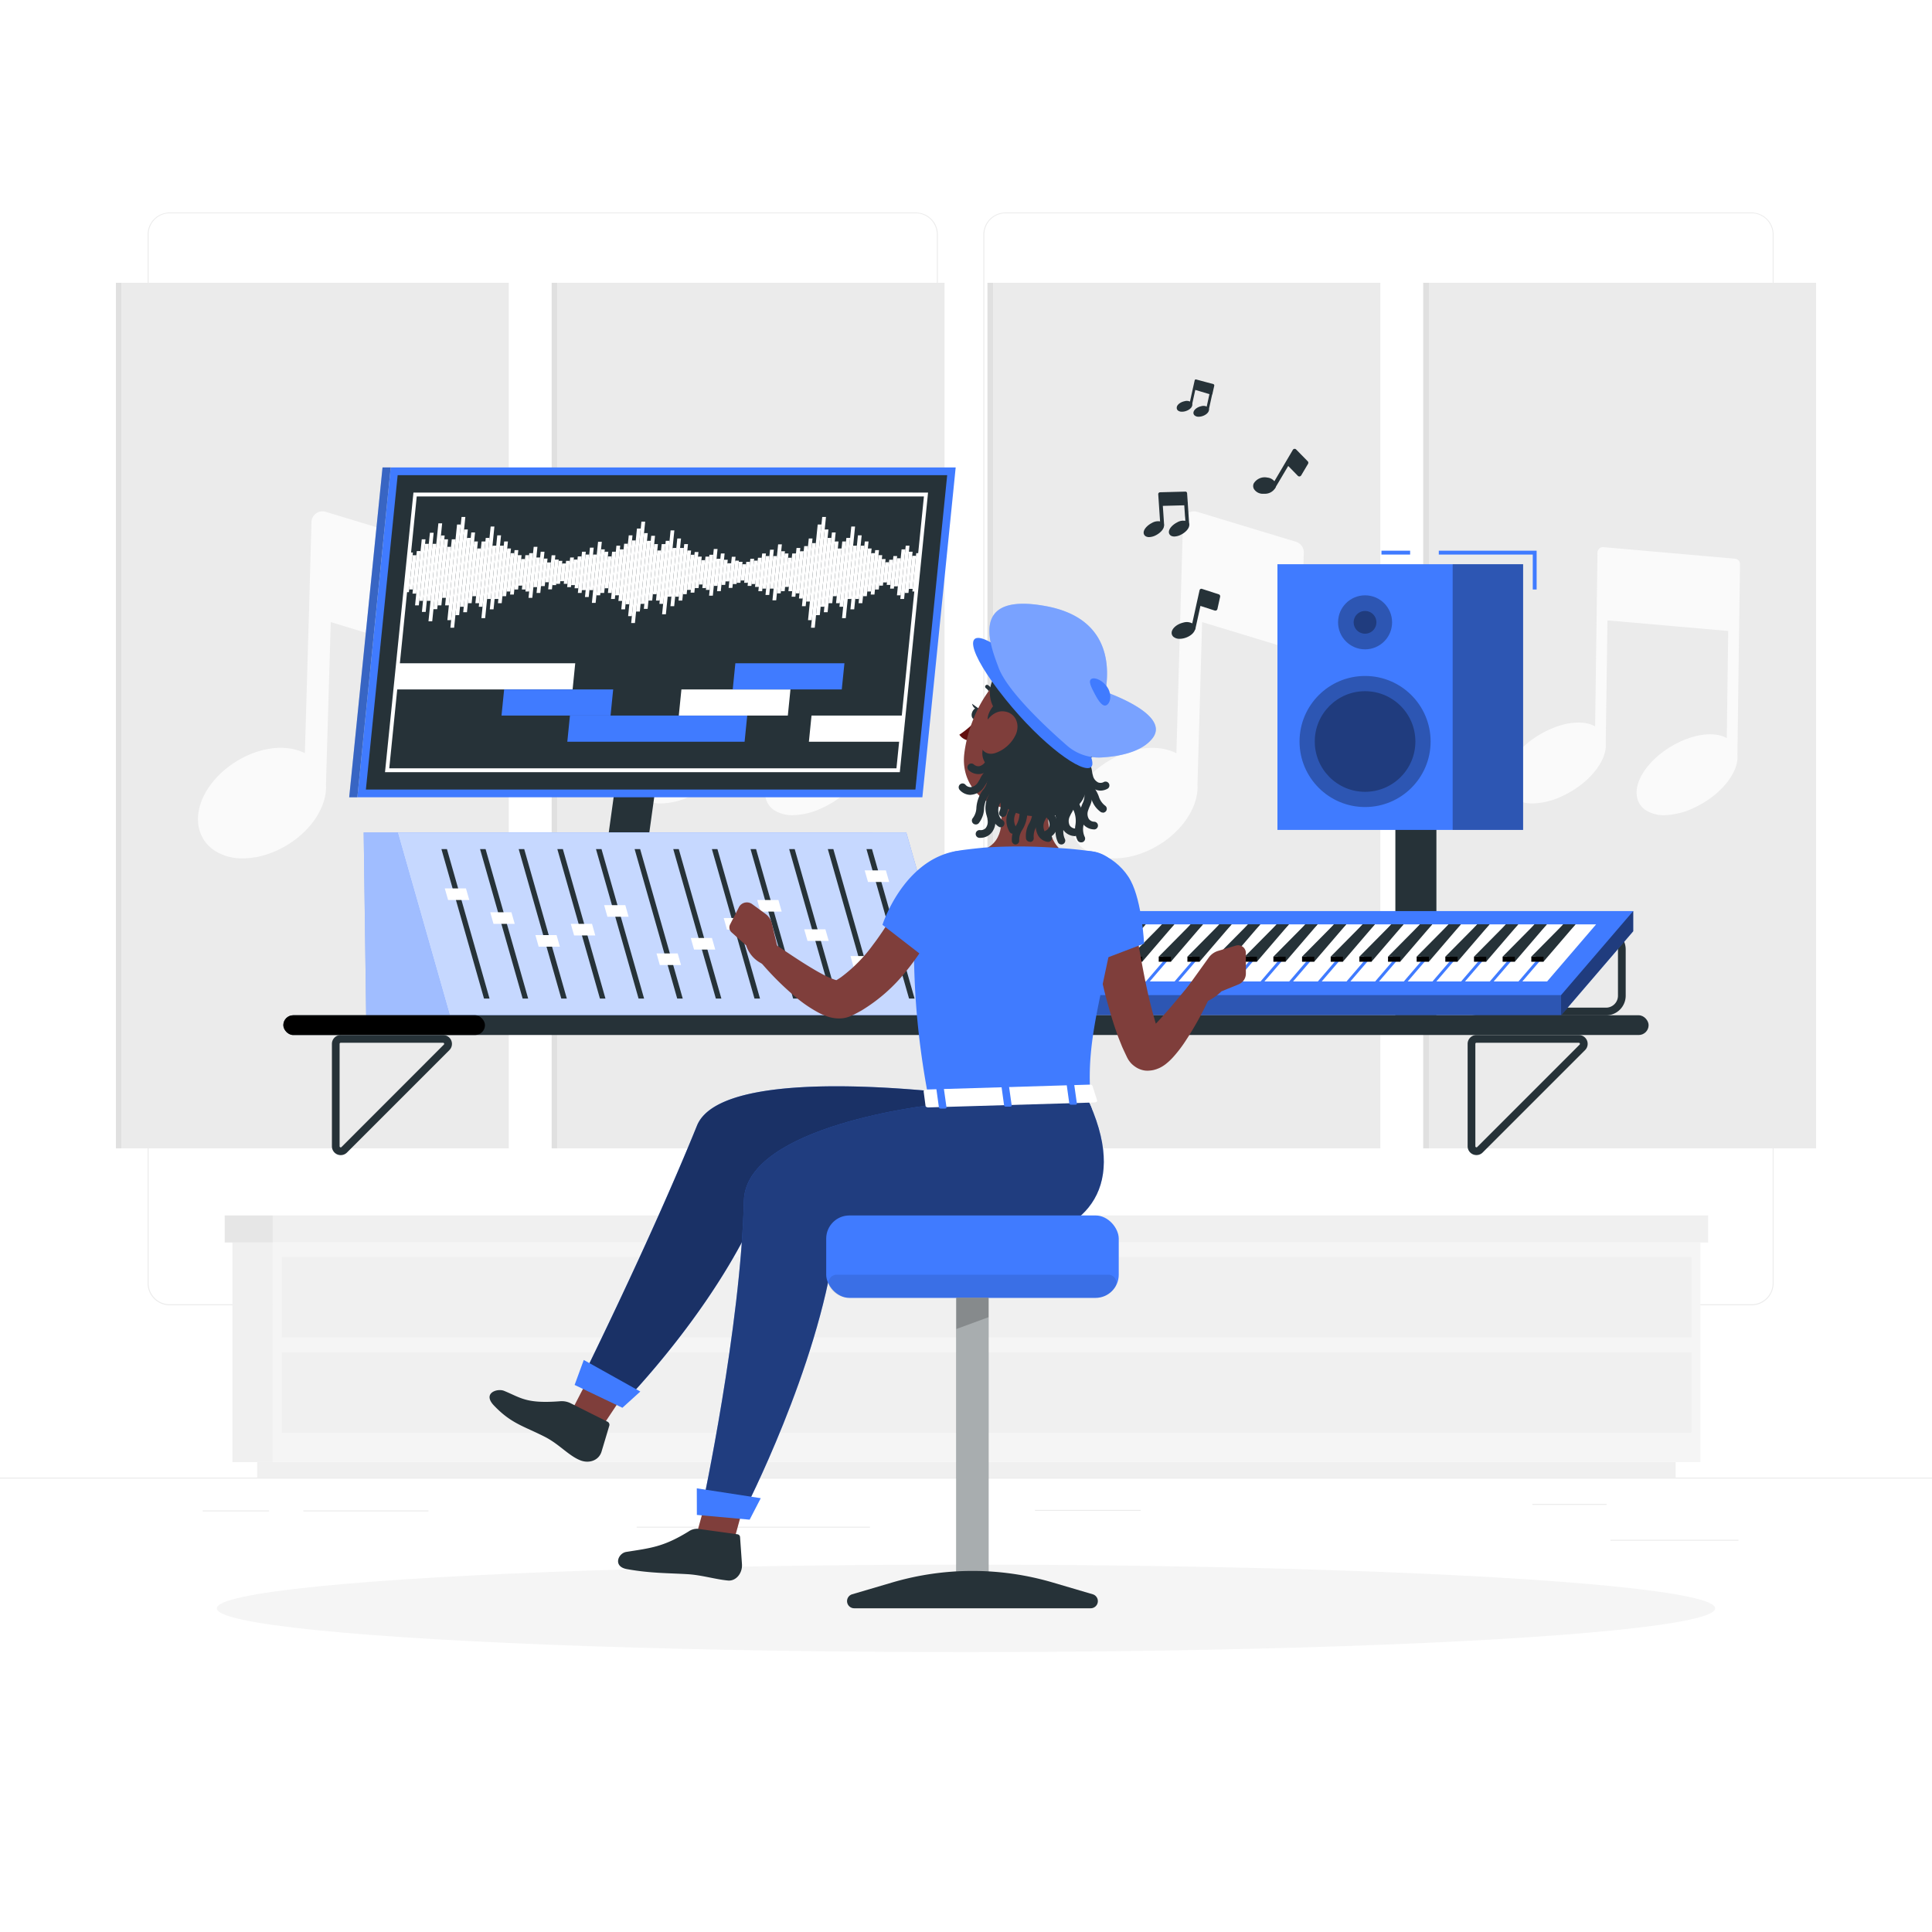 <svg class="animated" id="freepik_stories-composer-music" xmlns="http://www.w3.org/2000/svg" viewBox="0 0 500 500" version="1.1" xmlns:xlink="http://www.w3.org/1999/xlink" xmlns:svgjs="http://svgjs.com/svgjs"><style>svg#freepik_stories-composer-music:not(.animated) .animable {opacity: 0;}svg#freepik_stories-composer-music.animated #freepik--Platform--inject-2 {animation: 1.5s Infinite  linear heartbeat;animation-delay: 0s;}            @keyframes heartbeat {                0% {                    transform: scale(1);                }                10% {                    transform: scale(1.1);                }                30% {                    transform: scale(1);                }                40% {                    transform: scale(1);                }                50% {                    transform: scale(1.1);                }                60% {                    transform: scale(1);                }                100% {                    transform: scale(1);                }            }        </style><g id="freepik--background-complete--inject-2" class="animable" style="transform-origin: 250px 226.87px;"><rect y="382.4" width="500" height="0.25" style="fill: rgb(235, 235, 235); transform-origin: 250px 382.525px;" id="elj8f1jrvf3oe" class="animable"></rect><rect x="416.78" y="398.49" width="33.12" height="0.25" style="fill: rgb(235, 235, 235); transform-origin: 433.34px 398.615px;" id="elqjjui8lku9i" class="animable"></rect><rect x="267.86" y="390.76" width="27.36" height="0.25" style="fill: rgb(235, 235, 235); transform-origin: 281.54px 390.885px;" id="el7jiia4ecgbi" class="animable"></rect><rect x="396.59" y="389.21" width="19.19" height="0.25" style="fill: rgb(235, 235, 235); transform-origin: 406.185px 389.335px;" id="elfd9fhw2ansp" class="animable"></rect><rect x="52.46" y="390.89" width="17.15" height="0.25" style="fill: rgb(235, 235, 235); transform-origin: 61.035px 391.015px;" id="el12ntl58uyby" class="animable"></rect><rect x="78.51" y="390.89" width="32.38" height="0.25" style="fill: rgb(235, 235, 235); transform-origin: 94.7px 391.015px;" id="elgewqrtr1di" class="animable"></rect><rect x="164.78" y="395.11" width="60.37" height="0.25" style="fill: rgb(235, 235, 235); transform-origin: 194.965px 395.235px;" id="elso58266qjrd" class="animable"></rect><path d="M237,337.8H43.91a5.71,5.71,0,0,1-5.7-5.71V60.66A5.71,5.71,0,0,1,43.91,55H237a5.71,5.71,0,0,1,5.71,5.71V332.09A5.71,5.71,0,0,1,237,337.8ZM43.91,55.2a5.46,5.46,0,0,0-5.45,5.46V332.09a5.46,5.46,0,0,0,5.45,5.46H237a5.47,5.47,0,0,0,5.46-5.46V60.66A5.47,5.47,0,0,0,237,55.2Z" style="fill: rgb(235, 235, 235); transform-origin: 140.46px 196.4px;" id="el3m30h6rkm3a" class="animable"></path><path d="M453.31,337.8H260.21a5.72,5.72,0,0,1-5.71-5.71V60.66A5.72,5.72,0,0,1,260.21,55h193.1A5.71,5.71,0,0,1,459,60.66V332.09A5.71,5.71,0,0,1,453.31,337.8ZM260.21,55.2a5.47,5.47,0,0,0-5.46,5.46V332.09a5.47,5.47,0,0,0,5.46,5.46h193.1a5.47,5.47,0,0,0,5.46-5.46V60.66a5.47,5.47,0,0,0-5.46-5.46Z" style="fill: rgb(235, 235, 235); transform-origin: 356.75px 196.4px;" id="el5piv0kv9ns" class="animable"></path><rect x="31.48" y="73.19" width="100.2" height="224" style="fill: rgb(235, 235, 235); transform-origin: 81.58px 185.19px;" id="elvvmbh2b3ppa" class="animable"></rect><path d="M109.9,140.23l-25.6-7.77a2.86,2.86,0,0,0-3.69,2.66L80,157a1.47,1.47,0,0,0,0,.21L78.9,194.92c-3.56-1.77-8.21-1.88-13.1-.12C57,198,50.57,206,51.29,213.07a9.43,9.43,0,0,0,4.47,7.2,13.19,13.19,0,0,0,7.09,1.88,20.89,20.89,0,0,0,7-1.31c8.66-3.14,14.9-10.87,14.51-17.79,0,0,0-.07,0-.11L85.6,161l22,6.68A2.85,2.85,0,0,0,111.3,165l.62-22A2.85,2.85,0,0,0,109.9,140.23Z" style="fill: rgb(250, 250, 250); transform-origin: 81.578px 177.245px;" id="elqup3xuu2gvb" class="animable"></path><g id="el5xmb59wjpqb"><rect x="30" y="73.19" width="1.48" height="224" style="fill: rgb(224, 224, 224); transform-origin: 30.74px 185.19px; transform: rotate(180deg);" class="animable"></rect></g><rect x="144.25" y="73.19" width="100.2" height="224" style="fill: rgb(235, 235, 235); transform-origin: 194.35px 185.19px;" id="ell89zd8c52s" class="animable"></rect><path d="M223.5,144.6l-34.08-3a1.33,1.33,0,0,0-1.07.36,1.42,1.42,0,0,0-.47,1l-.61,45-.05,0c-2.83-1.55-7.26-1.22-11.85.87-7.06,3.21-12.06,9.4-11.39,14.1a5.28,5.28,0,0,0,2.8,4,8.87,8.87,0,0,0,4.28,1,18.63,18.63,0,0,0,7.57-1.84c6.91-3.14,11.82-9.14,11.39-13.8,0,0,0-.05,0-.08l.44-31.65,31.25,2.73L221.34,191l-.05,0c-2.83-1.55-7.25-1.22-11.85.87-7.05,3.21-12.05,9.41-11.38,14.1a5.26,5.26,0,0,0,2.8,4,8.83,8.83,0,0,0,4.27,1,18.71,18.71,0,0,0,7.58-1.84c6.91-3.14,11.81-9.14,11.38-13.8,0,0,0,0,0-.08l.45-33.17.22-15.95A1.4,1.4,0,0,0,223.5,144.6Z" style="fill: rgb(250, 250, 250); transform-origin: 194.343px 176.282px;" id="elki435n3o5h" class="animable"></path><g id="elx8axgdiz68"><rect x="142.77" y="73.19" width="1.48" height="224" style="fill: rgb(224, 224, 224); transform-origin: 143.51px 185.19px; transform: rotate(180deg);" class="animable"></rect></g><rect x="257.03" y="73.19" width="100.2" height="224" style="fill: rgb(235, 235, 235); transform-origin: 307.13px 185.19px;" id="elib7mzlnsex" class="animable"></rect><path d="M335.45,140.23l-25.6-7.77a2.86,2.86,0,0,0-3.69,2.66L305.53,157a1.47,1.47,0,0,0,0,.21l-1.08,37.72c-3.56-1.77-8.21-1.88-13.1-.12C282.5,198,276.12,206,276.84,213.07a9.43,9.43,0,0,0,4.47,7.2,13.19,13.19,0,0,0,7.09,1.88,20.89,20.89,0,0,0,7-1.31c8.66-3.14,14.9-10.87,14.51-17.79,0,0,0-.07,0-.11l1.2-41.94,22,6.68a2.85,2.85,0,0,0,3.69-2.65l.62-22A2.85,2.85,0,0,0,335.45,140.23Z" style="fill: rgb(250, 250, 250); transform-origin: 307.103px 177.245px;" id="elkm0xmyuk2yk" class="animable"></path><g id="el2lubkndyi1"><rect x="255.55" y="73.19" width="1.48" height="224" style="fill: rgb(224, 224, 224); transform-origin: 256.29px 185.19px; transform: rotate(180deg);" class="animable"></rect></g><rect x="369.8" y="73.19" width="100.2" height="224" style="fill: rgb(235, 235, 235); transform-origin: 419.9px 185.19px;" id="el86wn7w4y123" class="animable"></rect><path d="M449.05,144.6l-34.08-3a1.33,1.33,0,0,0-1.07.36,1.42,1.42,0,0,0-.47,1l-.61,45-.05,0c-2.83-1.55-7.26-1.22-11.85.87-7.06,3.21-12.06,9.4-11.39,14.1a5.28,5.28,0,0,0,2.8,4,8.87,8.87,0,0,0,4.28,1,18.63,18.63,0,0,0,7.57-1.84c6.91-3.14,11.82-9.14,11.39-13.8,0,0,0-.05,0-.08l.44-31.65,31.25,2.73L446.89,191l-.05,0c-2.83-1.55-7.25-1.22-11.85.87-7.05,3.21-12.06,9.41-11.38,14.1a5.26,5.26,0,0,0,2.8,4,8.83,8.83,0,0,0,4.27,1,18.71,18.71,0,0,0,7.58-1.84c6.91-3.14,11.81-9.14,11.38-13.8,0,0,0,0,0-.08l.45-33.17.22-15.95A1.41,1.41,0,0,0,449.05,144.6Z" style="fill: rgb(250, 250, 250); transform-origin: 419.893px 176.282px;" id="elm5dui1u338q" class="animable"></path><g id="el53q9nyokt8x"><rect x="368.32" y="73.19" width="1.48" height="224" style="fill: rgb(224, 224, 224); transform-origin: 369.06px 185.19px; transform: rotate(180deg);" class="animable"></rect></g><rect x="60.15" y="321.56" width="10.44" height="56.82" style="fill: rgb(240, 240, 240); transform-origin: 65.37px 349.97px;" id="elipgno0iov9o" class="animable"></rect><rect x="66.56" y="378.37" width="367.1" height="4.02" style="fill: rgb(240, 240, 240); transform-origin: 250.11px 380.38px;" id="elvn8vpweved" class="animable"></rect><g id="el1giyv6s0x44"><rect x="70.59" y="321.56" width="369.48" height="56.82" style="fill: rgb(245, 245, 245); transform-origin: 255.33px 349.97px; transform: rotate(180deg);" class="animable"></rect></g><g id="el62gzp38uk9d"><rect x="72.91" y="325.32" width="364.83" height="20.83" style="fill: rgb(240, 240, 240); transform-origin: 255.325px 335.735px; transform: rotate(180deg);" class="animable"></rect></g><g id="ely9cyegw8ije"><rect x="72.91" y="349.95" width="364.83" height="20.83" style="fill: rgb(240, 240, 240); transform-origin: 255.325px 360.365px; transform: rotate(180deg);" class="animable"></rect></g><rect x="70.59" y="314.56" width="371.48" height="7" style="fill: rgb(240, 240, 240); transform-origin: 256.33px 318.06px;" id="el4ej6acy8pnm" class="animable"></rect><g id="el4qb1i3c6kcm"><rect x="58.15" y="314.56" width="12.44" height="7" style="fill: rgb(230, 230, 230); transform-origin: 64.37px 318.06px; transform: rotate(180deg);" class="animable"></rect></g></g><g id="freepik--Shadow--inject-2" class="animable" style="transform-origin: 250px 416.24px;"><ellipse id="freepik--path--inject-2" cx="250" cy="416.24" rx="193.89" ry="11.32" style="fill: rgb(245, 245, 245); transform-origin: 250px 416.24px;" class="animable"></ellipse></g><g id="freepik--Platform--inject-2" class="animable" style="transform-origin: 249.995px 198.568px;"><rect x="361.12" y="195.07" width="10.62" height="67.68" style="fill: rgb(38, 50, 56); transform-origin: 366.43px 228.91px;" id="elqzxrt68ad8" class="animable"></rect><polygon points="397.68 152.56 396.68 152.56 396.68 143.52 372.36 143.52 372.36 142.52 397.68 142.52 397.68 152.56" style="fill: rgb(64, 123, 255); transform-origin: 385.02px 147.54px;" id="el3cdro9hhakh" class="animable"></polygon><rect x="357.52" y="142.52" width="7.42" height="1" style="fill: rgb(64, 123, 255); transform-origin: 361.23px 143.02px;" id="el6pbe8tq8ain" class="animable"></rect><rect x="330.6" y="146.02" width="63.58" height="68.76" style="fill: rgb(64, 123, 255); transform-origin: 362.39px 180.4px;" id="el861jt9oodqp" class="animable"></rect><g id="elhilx273c9ll"><rect x="375.95" y="146.02" width="18.23" height="68.76" style="opacity: 0.3; transform-origin: 385.065px 180.4px;" class="animable"></rect></g><g id="elftyv6j3481c"><circle cx="353.28" cy="191.9" r="16.96" style="opacity: 0.3; transform-origin: 353.28px 191.9px;" class="animable"></circle></g><g id="elt23xh9hd0j"><circle cx="353.28" cy="191.9" r="13.02" style="opacity: 0.3; transform-origin: 353.28px 191.9px; transform: rotate(-45deg);" class="animable"></circle></g><g id="el0jhf88c3g09"><circle cx="353.28" cy="161.06" r="6.99" style="opacity: 0.3; transform-origin: 353.28px 161.06px;" class="animable"></circle></g><g id="ely52feupn0yh"><path d="M356.21,161.06a2.94,2.94,0,1,1-2.93-2.94A2.93,2.93,0,0,1,356.21,161.06Z" style="opacity: 0.3; transform-origin: 353.27px 161.06px;" class="animable"></path></g><path d="M415.64,242.6a3.09,3.09,0,0,1,3.09,3.09v12a3.09,3.09,0,0,1-3.09,3.09H382.31a3.09,3.09,0,0,1-3.09-3.09v-12a3.09,3.09,0,0,1,3.09-3.09h33.33m0-2H382.31a5.1,5.1,0,0,0-5.09,5.09v12a5.1,5.1,0,0,0,5.09,5.09h33.33a5.1,5.1,0,0,0,5.09-5.09v-12a5.1,5.1,0,0,0-5.09-5.09Z" style="fill: rgb(38, 50, 56); transform-origin: 398.975px 251.69px;" id="elsied5viwygc" class="animable"></path><polygon points="404.01 262.75 216.95 262.75 216.95 257.53 422.67 235.79 422.67 241.01 404.01 262.75" style="fill: rgb(64, 123, 255); transform-origin: 319.81px 249.27px;" id="elj9w7toksiyl" class="animable"></polygon><g id="eljyx3mivjayo"><polygon points="404.01 262.75 216.95 262.75 216.95 257.53 422.67 235.79 422.67 241.01 404.01 262.75" style="opacity: 0.3; transform-origin: 319.81px 249.27px;" class="animable"></polygon></g><polygon points="404.01 257.53 216.95 257.53 235.61 235.79 422.67 235.79 404.01 257.53" style="fill: rgb(64, 123, 255); transform-origin: 319.81px 246.66px;" id="el7puqsas8stt" class="animable"></polygon><polygon points="242.49 239.23 236.07 239.23 223.39 254 229.81 254 242.49 239.23" style="fill: rgb(255, 255, 255); transform-origin: 232.94px 246.615px;" id="el3egbpwb5023" class="animable"></polygon><polygon points="249.91 239.23 243.49 239.23 230.81 254 237.23 254 249.91 239.23" style="fill: rgb(255, 255, 255); transform-origin: 240.36px 246.615px;" id="el5xh8g9kgy6g" class="animable"></polygon><polygon points="257.32 239.23 250.91 239.23 238.23 254 244.64 254 257.32 239.23" style="fill: rgb(255, 255, 255); transform-origin: 247.775px 246.615px;" id="elhqg3amycfq" class="animable"></polygon><polygon points="264.74 239.23 258.32 239.23 245.64 254 252.06 254 264.74 239.23" style="fill: rgb(255, 255, 255); transform-origin: 255.19px 246.615px;" id="el6od01el81ju" class="animable"></polygon><polygon points="272.15 239.23 265.74 239.23 253.06 254 259.48 254 272.15 239.23" style="fill: rgb(255, 255, 255); transform-origin: 262.605px 246.615px;" id="el9dz2fwfpyj7" class="animable"></polygon><polygon points="279.57 239.23 273.15 239.23 260.48 254 266.89 254 279.57 239.23" style="fill: rgb(255, 255, 255); transform-origin: 270.025px 246.615px;" id="elrtj2w9sdx0f" class="animable"></polygon><polygon points="286.99 239.23 280.57 239.23 267.89 254 274.31 254 286.99 239.23" style="fill: rgb(255, 255, 255); transform-origin: 277.44px 246.615px;" id="elspflnoc71im" class="animable"></polygon><polygon points="294.4 239.23 287.99 239.23 275.31 254 281.73 254 294.4 239.23" style="fill: rgb(255, 255, 255); transform-origin: 284.855px 246.615px;" id="el5ifmw65k1ap" class="animable"></polygon><polygon points="301.82 239.23 295.4 239.23 282.73 254 289.14 254 301.82 239.23" style="fill: rgb(255, 255, 255); transform-origin: 292.275px 246.615px;" id="el0gdb3xsrrvi5" class="animable"></polygon><polygon points="309.24 239.23 302.82 239.23 290.14 254 296.56 254 309.24 239.23" style="fill: rgb(255, 255, 255); transform-origin: 299.69px 246.615px;" id="el9389zzx5jcm" class="animable"></polygon><polygon points="316.65 239.23 310.24 239.23 297.56 254 303.98 254 316.65 239.23" style="fill: rgb(255, 255, 255); transform-origin: 307.105px 246.615px;" id="el6kiq7ot5gas" class="animable"></polygon><polygon points="324.07 239.23 317.65 239.23 304.98 254 311.39 254 324.07 239.23" style="fill: rgb(255, 255, 255); transform-origin: 314.525px 246.615px;" id="elmw4n0gayta" class="animable"></polygon><polygon points="331.49 239.23 325.07 239.23 312.39 254 318.81 254 331.49 239.23" style="fill: rgb(255, 255, 255); transform-origin: 321.94px 246.615px;" id="elckr5yy3qif" class="animable"></polygon><polygon points="338.9 239.23 332.49 239.23 319.81 254 326.23 254 338.9 239.23" style="fill: rgb(255, 255, 255); transform-origin: 329.355px 246.615px;" id="elc115wtm8vo7" class="animable"></polygon><polygon points="346.32 239.23 339.9 239.23 327.23 254 333.64 254 346.32 239.23" style="fill: rgb(255, 255, 255); transform-origin: 336.775px 246.615px;" id="elxgvfdf9q0o" class="animable"></polygon><polygon points="353.74 239.23 347.32 239.23 334.64 254 341.06 254 353.74 239.23" style="fill: rgb(255, 255, 255); transform-origin: 344.19px 246.615px;" id="ell5i7r181ao" class="animable"></polygon><polygon points="361.15 239.23 354.74 239.23 342.06 254 348.48 254 361.15 239.23" style="fill: rgb(255, 255, 255); transform-origin: 351.605px 246.615px;" id="elm4u7xyienla" class="animable"></polygon><polygon points="368.57 239.23 362.15 239.23 349.48 254 355.89 254 368.57 239.23" style="fill: rgb(255, 255, 255); transform-origin: 359.025px 246.615px;" id="eljzhwkyzxg4" class="animable"></polygon><polygon points="375.99 239.23 369.57 239.23 356.89 254 363.31 254 375.99 239.23" style="fill: rgb(255, 255, 255); transform-origin: 366.44px 246.615px;" id="eltx69bla87xs" class="animable"></polygon><polygon points="383.4 239.23 376.99 239.23 364.31 254 370.73 254 383.4 239.23" style="fill: rgb(255, 255, 255); transform-origin: 373.855px 246.615px;" id="el44158l2k2mv" class="animable"></polygon><polygon points="390.82 239.23 384.4 239.23 371.73 254 378.14 254 390.82 239.23" style="fill: rgb(255, 255, 255); transform-origin: 381.275px 246.615px;" id="elatvteownxcr" class="animable"></polygon><polygon points="398.24 239.23 391.82 239.23 379.14 254 385.56 254 398.24 239.23" style="fill: rgb(255, 255, 255); transform-origin: 388.69px 246.615px;" id="eldyqq42fiw4p" class="animable"></polygon><polygon points="405.65 239.23 399.24 239.23 386.56 254 392.98 254 405.65 239.23" style="fill: rgb(255, 255, 255); transform-origin: 396.105px 246.615px;" id="eljrhd4cywf2b" class="animable"></polygon><polygon points="413.07 239.23 406.65 239.23 393.98 254 400.39 254 413.07 239.23" style="fill: rgb(255, 255, 255); transform-origin: 403.525px 246.615px;" id="el2d5uom8lsje" class="animable"></polygon><polygon points="244.57 239.23 241.4 239.23 233.13 248.86 236.31 248.86 244.57 239.23" style="fill: rgb(38, 50, 56); transform-origin: 238.85px 244.045px;" id="elhmzvyvqh4hw" class="animable"></polygon><polygon points="259.41 239.23 256.24 239.23 247.97 248.86 251.14 248.86 259.41 239.23" style="fill: rgb(38, 50, 56); transform-origin: 253.69px 244.045px;" id="elsb29x7ku49d" class="animable"></polygon><polygon points="274.24 239.23 271.07 239.23 262.8 248.86 265.97 248.86 274.24 239.23" style="fill: rgb(38, 50, 56); transform-origin: 268.52px 244.045px;" id="elr6sntqd3yun" class="animable"></polygon><polygon points="289.07 239.23 285.9 239.23 277.63 248.86 280.81 248.86 289.07 239.23" style="fill: rgb(38, 50, 56); transform-origin: 283.35px 244.045px;" id="el8ntx1y5ctq" class="animable"></polygon><polygon points="303.91 239.23 300.74 239.23 292.47 248.86 295.64 248.86 303.91 239.23" style="fill: rgb(38, 50, 56); transform-origin: 298.19px 244.045px;" id="el782lx11f18w" class="animable"></polygon><polygon points="318.74 239.23 315.57 239.23 307.3 248.86 310.47 248.86 318.74 239.23" style="fill: rgb(38, 50, 56); transform-origin: 313.02px 244.045px;" id="elh7n9n8wewl" class="animable"></polygon><polygon points="333.57 239.23 330.4 239.23 322.13 248.86 325.31 248.86 333.57 239.23" style="fill: rgb(38, 50, 56); transform-origin: 327.85px 244.045px;" id="eltxm8i9zu6z" class="animable"></polygon><polygon points="348.41 239.23 345.24 239.23 336.97 248.86 340.14 248.86 348.41 239.23" style="fill: rgb(38, 50, 56); transform-origin: 342.69px 244.045px;" id="el4vffxswdc8x" class="animable"></polygon><polygon points="363.24 239.23 360.07 239.23 351.8 248.86 354.97 248.86 363.24 239.23" style="fill: rgb(38, 50, 56); transform-origin: 357.52px 244.045px;" id="el5z0qo8y6vt2" class="animable"></polygon><polygon points="378.07 239.23 374.9 239.23 366.63 248.86 369.81 248.86 378.07 239.23" style="fill: rgb(38, 50, 56); transform-origin: 372.35px 244.045px;" id="eldmjt4rxf8lb" class="animable"></polygon><polygon points="392.91 239.23 389.74 239.23 381.47 248.86 384.64 248.86 392.91 239.23" style="fill: rgb(38, 50, 56); transform-origin: 387.19px 244.045px;" id="elho0vc5qkamr" class="animable"></polygon><polygon points="251.99 239.23 248.82 239.23 240.55 248.86 243.72 248.86 251.99 239.23" style="fill: rgb(38, 50, 56); transform-origin: 246.27px 244.045px;" id="eltr23cvkkczd" class="animable"></polygon><polygon points="266.82 239.23 263.65 239.23 255.38 248.86 258.56 248.86 266.82 239.23" style="fill: rgb(38, 50, 56); transform-origin: 261.1px 244.045px;" id="elerikoqqcb4l" class="animable"></polygon><polygon points="281.66 239.23 278.49 239.23 270.22 248.86 273.39 248.86 281.66 239.23" style="fill: rgb(38, 50, 56); transform-origin: 275.94px 244.045px;" id="eluac82butzxh" class="animable"></polygon><polygon points="296.49 239.23 293.32 239.23 285.05 248.86 288.22 248.86 296.49 239.23" style="fill: rgb(38, 50, 56); transform-origin: 290.77px 244.045px;" id="els5hxcoifcub" class="animable"></polygon><polygon points="311.32 239.23 308.15 239.23 299.88 248.86 303.06 248.86 311.32 239.23" style="fill: rgb(38, 50, 56); transform-origin: 305.6px 244.045px;" id="elq2hm59mkxql" class="animable"></polygon><polygon points="326.16 239.23 322.99 239.23 314.72 248.86 317.89 248.86 326.16 239.23" style="fill: rgb(38, 50, 56); transform-origin: 320.44px 244.045px;" id="elujaoekgnwxl" class="animable"></polygon><polygon points="340.99 239.23 337.82 239.23 329.55 248.86 332.72 248.86 340.99 239.23" style="fill: rgb(38, 50, 56); transform-origin: 335.27px 244.045px;" id="els1c0whze54m" class="animable"></polygon><polygon points="355.82 239.23 352.65 239.23 344.38 248.86 347.56 248.86 355.82 239.23" style="fill: rgb(38, 50, 56); transform-origin: 350.1px 244.045px;" id="el7c65z9qdptn" class="animable"></polygon><polygon points="370.66 239.23 367.49 239.23 359.22 248.86 362.39 248.86 370.66 239.23" style="fill: rgb(38, 50, 56); transform-origin: 364.94px 244.045px;" id="el50uyqc1153i" class="animable"></polygon><polygon points="385.49 239.23 382.32 239.23 374.05 248.86 377.22 248.86 385.49 239.23" style="fill: rgb(38, 50, 56); transform-origin: 379.77px 244.045px;" id="ellrx7e40e7kl" class="animable"></polygon><polygon points="407.74 239.23 404.57 239.23 396.3 248.86 399.47 248.86 407.74 239.23" style="fill: rgb(38, 50, 56); transform-origin: 402.02px 244.045px;" id="ely1zwj7z2xq" class="animable"></polygon><polygon points="400.32 239.23 397.15 239.23 388.88 248.86 392.06 248.86 400.32 239.23" style="fill: rgb(38, 50, 56); transform-origin: 394.6px 244.045px;" id="els9iuv9ke89" class="animable"></polygon><rect x="233.13" y="247.58" width="3.17" height="1.28" id="elecklylrkg2t" class="animable" style="transform-origin: 234.715px 248.22px;"></rect><rect x="247.97" y="247.58" width="3.17" height="1.28" id="el1e0j1dt00b6" class="animable" style="transform-origin: 249.555px 248.22px;"></rect><rect x="262.8" y="247.58" width="3.17" height="1.28" id="ellnja27ojl1a" class="animable" style="transform-origin: 264.385px 248.22px;"></rect><rect x="277.63" y="247.58" width="3.17" height="1.28" id="elh54dui1hq4n" class="animable" style="transform-origin: 279.215px 248.22px;"></rect><rect x="292.47" y="247.58" width="3.17" height="1.28" id="elm6lg87zt3na" class="animable" style="transform-origin: 294.055px 248.22px;"></rect><rect x="307.3" y="247.58" width="3.17" height="1.28" id="elv64ihk8b4i9" class="animable" style="transform-origin: 308.885px 248.22px;"></rect><rect x="322.13" y="247.58" width="3.17" height="1.28" id="elsefsu34zqu" class="animable" style="transform-origin: 323.715px 248.22px;"></rect><rect x="336.97" y="247.58" width="3.17" height="1.28" id="elz78yrcrvcbb" class="animable" style="transform-origin: 338.555px 248.22px;"></rect><rect x="351.8" y="247.58" width="3.17" height="1.28" id="elqhwf20apym" class="animable" style="transform-origin: 353.385px 248.22px;"></rect><rect x="366.63" y="247.58" width="3.17" height="1.28" id="elh8i394liyof" class="animable" style="transform-origin: 368.215px 248.22px;"></rect><rect x="381.47" y="247.58" width="3.17" height="1.28" id="elvqj6wjbubv" class="animable" style="transform-origin: 383.055px 248.22px;"></rect><rect x="240.55" y="247.58" width="3.17" height="1.28" id="elmi2uyn9rdwg" class="animable" style="transform-origin: 242.135px 248.22px;"></rect><rect x="255.38" y="247.58" width="3.17" height="1.28" id="el2pv9isftlz7" class="animable" style="transform-origin: 256.965px 248.22px;"></rect><rect x="270.22" y="247.58" width="3.17" height="1.28" id="el8e4ax95ml4s" class="animable" style="transform-origin: 271.805px 248.22px;"></rect><rect x="285.05" y="247.58" width="3.17" height="1.28" id="elscrj21mebza" class="animable" style="transform-origin: 286.635px 248.22px;"></rect><rect x="299.88" y="247.58" width="3.17" height="1.28" id="el1v72f76bw3b" class="animable" style="transform-origin: 301.465px 248.22px;"></rect><rect x="314.72" y="247.58" width="3.17" height="1.28" id="elunxxhktqisi" class="animable" style="transform-origin: 316.305px 248.22px;"></rect><rect x="329.55" y="247.58" width="3.17" height="1.28" id="elsdct63074mq" class="animable" style="transform-origin: 331.135px 248.22px;"></rect><rect x="344.38" y="247.58" width="3.17" height="1.28" id="elhix6bm83na" class="animable" style="transform-origin: 345.965px 248.22px;"></rect><rect x="359.22" y="247.58" width="3.17" height="1.28" id="elb4v1jp9pzst" class="animable" style="transform-origin: 360.805px 248.22px;"></rect><rect x="374.05" y="247.58" width="3.17" height="1.28" id="elxudkhl7wcs8" class="animable" style="transform-origin: 375.635px 248.22px;"></rect><rect x="396.3" y="247.58" width="3.17" height="1.28" id="elqf8n234dg28" class="animable" style="transform-origin: 397.885px 248.22px;"></rect><rect x="388.88" y="247.58" width="3.17" height="1.28" id="ell079c21vm2" class="animable" style="transform-origin: 390.465px 248.22px;"></rect><polygon points="244.57 239.23 241.4 239.23 233.13 247.58 236.31 247.58 244.57 239.23" style="fill: rgb(38, 50, 56); transform-origin: 238.85px 243.405px;" id="eli2j0tysrj2m" class="animable"></polygon><polygon points="259.41 239.23 256.24 239.23 247.97 247.58 251.14 247.58 259.41 239.23" style="fill: rgb(38, 50, 56); transform-origin: 253.69px 243.405px;" id="elojon94jtbkm" class="animable"></polygon><polygon points="274.24 239.23 271.07 239.23 262.8 247.58 265.97 247.58 274.24 239.23" style="fill: rgb(38, 50, 56); transform-origin: 268.52px 243.405px;" id="elsy2h75z51t8" class="animable"></polygon><polygon points="289.07 239.23 285.9 239.23 277.63 247.58 280.81 247.58 289.07 239.23" style="fill: rgb(38, 50, 56); transform-origin: 283.35px 243.405px;" id="elcmfb3ba5odk" class="animable"></polygon><polygon points="303.91 239.23 300.74 239.23 292.47 247.58 295.64 247.58 303.91 239.23" style="fill: rgb(38, 50, 56); transform-origin: 298.19px 243.405px;" id="el31ln3wk9qzh" class="animable"></polygon><polygon points="318.74 239.23 315.57 239.23 307.3 247.58 310.47 247.58 318.74 239.23" style="fill: rgb(38, 50, 56); transform-origin: 313.02px 243.405px;" id="ely9brxt9njbj" class="animable"></polygon><polygon points="333.57 239.23 330.4 239.23 322.13 247.58 325.31 247.58 333.57 239.23" style="fill: rgb(38, 50, 56); transform-origin: 327.85px 243.405px;" id="elptcoq33jql8" class="animable"></polygon><polygon points="348.41 239.23 345.24 239.23 336.97 247.58 340.14 247.58 348.41 239.23" style="fill: rgb(38, 50, 56); transform-origin: 342.69px 243.405px;" id="elrrv1mmfvt4" class="animable"></polygon><polygon points="363.24 239.23 360.07 239.23 351.8 247.58 354.97 247.58 363.24 239.23" style="fill: rgb(38, 50, 56); transform-origin: 357.52px 243.405px;" id="elpfvr4jlog2" class="animable"></polygon><polygon points="378.07 239.23 374.9 239.23 366.63 247.58 369.81 247.58 378.07 239.23" style="fill: rgb(38, 50, 56); transform-origin: 372.35px 243.405px;" id="elwje3ruxnaf" class="animable"></polygon><polygon points="392.91 239.23 389.74 239.23 381.47 247.58 384.64 247.58 392.91 239.23" style="fill: rgb(38, 50, 56); transform-origin: 387.19px 243.405px;" id="elbsdnizn23a" class="animable"></polygon><polygon points="251.99 239.23 248.82 239.23 240.55 247.58 243.72 247.58 251.99 239.23" style="fill: rgb(38, 50, 56); transform-origin: 246.27px 243.405px;" id="el3ilyq5wfora" class="animable"></polygon><polygon points="266.82 239.23 263.65 239.23 255.38 247.58 258.56 247.58 266.82 239.23" style="fill: rgb(38, 50, 56); transform-origin: 261.1px 243.405px;" id="elxcgu7xhj42d" class="animable"></polygon><polygon points="281.66 239.23 278.49 239.23 270.22 247.58 273.39 247.58 281.66 239.23" style="fill: rgb(38, 50, 56); transform-origin: 275.94px 243.405px;" id="elujn17k4jwo" class="animable"></polygon><polygon points="296.49 239.23 293.32 239.23 285.05 247.58 288.22 247.58 296.49 239.23" style="fill: rgb(38, 50, 56); transform-origin: 290.77px 243.405px;" id="el2p0zuwy1co" class="animable"></polygon><polygon points="311.32 239.23 308.15 239.23 299.88 247.58 303.06 247.58 311.32 239.23" style="fill: rgb(38, 50, 56); transform-origin: 305.6px 243.405px;" id="el6xuy0u0lgo8" class="animable"></polygon><polygon points="326.16 239.23 322.99 239.23 314.72 247.58 317.89 247.58 326.16 239.23" style="fill: rgb(38, 50, 56); transform-origin: 320.44px 243.405px;" id="el63044oy5f3d" class="animable"></polygon><polygon points="340.99 239.23 337.82 239.23 329.55 247.58 332.72 247.58 340.99 239.23" style="fill: rgb(38, 50, 56); transform-origin: 335.27px 243.405px;" id="elkszjbn9jot" class="animable"></polygon><polygon points="355.82 239.23 352.65 239.23 344.38 247.58 347.56 247.58 355.82 239.23" style="fill: rgb(38, 50, 56); transform-origin: 350.1px 243.405px;" id="elb4rtm4dwq2l" class="animable"></polygon><polygon points="370.66 239.23 367.49 239.23 359.22 247.58 362.39 247.58 370.66 239.23" style="fill: rgb(38, 50, 56); transform-origin: 364.94px 243.405px;" id="ellka5d8hqkc" class="animable"></polygon><polygon points="385.49 239.23 382.32 239.23 374.05 247.58 377.22 247.58 385.49 239.23" style="fill: rgb(38, 50, 56); transform-origin: 379.77px 243.405px;" id="el15qfz7rthas" class="animable"></polygon><polygon points="407.74 239.23 404.57 239.23 396.3 247.58 399.47 247.58 407.74 239.23" style="fill: rgb(38, 50, 56); transform-origin: 402.02px 243.405px;" id="elbh0m2i29le4" class="animable"></polygon><polygon points="400.32 239.23 397.15 239.23 388.88 247.58 392.06 247.58 400.32 239.23" style="fill: rgb(38, 50, 56); transform-origin: 394.6px 243.405px;" id="el6kljxp6rkg" class="animable"></polygon><g id="elvcs7wgt8xgr"><polygon points="422.67 241.01 404.01 262.75 404.01 257.53 422.67 235.79 422.67 241.01" style="opacity: 0.3; transform-origin: 413.34px 249.27px;" class="animable"></polygon></g><path d="M162,221h0a4.45,4.45,0,0,1-4.5-5.22l7.88-56.9a6.23,6.23,0,0,1,6-5.22h0a4.45,4.45,0,0,1,4.5,5.22l-7.88,56.9A6.23,6.23,0,0,1,162,221Z" style="fill: rgb(38, 50, 56); transform-origin: 166.69px 187.33px;" id="elazxv3u10iha" class="animable"></path><polygon points="238.71 206.34 92.48 206.34 101.11 120.98 247.33 120.98 238.71 206.34" style="fill: rgb(64, 123, 255); transform-origin: 169.905px 163.66px;" id="elh2bfcikx2xo" class="animable"></polygon><polygon points="99 120.98 90.37 206.34 92.48 206.34 101.11 120.98 99 120.98" style="fill: rgb(64, 123, 255); transform-origin: 95.74px 163.66px;" id="el4l0m88r3ann" class="animable"></polygon><g id="el7iqrmzgtadr"><polygon points="99 120.98 90.37 206.34 92.48 206.34 101.11 120.98 99 120.98" style="fill: rgb(38, 50, 56); opacity: 0.3; transform-origin: 95.74px 163.66px;" class="animable"></polygon></g><polygon points="94.69 204.34 102.91 122.98 245.13 122.98 236.91 204.34 94.69 204.34" style="fill: rgb(38, 50, 56); transform-origin: 169.91px 163.66px;" id="eltd69nli6ca" class="animable"></polygon><polygon points="148.87 171.65 102.99 171.65 102.3 178.42 148.19 178.42 148.87 171.65" style="fill: rgb(255, 255, 255); transform-origin: 125.585px 175.035px;" id="eldcsyya649h7" class="animable"></polygon><polygon points="158.69 178.42 130.47 178.42 129.79 185.19 158.01 185.19 158.69 178.42" style="fill: rgb(64, 123, 255); transform-origin: 144.24px 181.805px;" id="eljj9qe6ldto" class="animable"></polygon><polygon points="233.84 185.19 210.02 185.19 209.34 191.96 233.16 191.96 233.84 185.19" style="fill: rgb(255, 255, 255); transform-origin: 221.59px 188.575px;" id="elwmj0vzjmghb" class="animable"></polygon><polygon points="192.7 191.96 146.82 191.96 147.5 185.19 193.38 185.19 192.7 191.96" style="fill: rgb(64, 123, 255); transform-origin: 170.1px 188.575px;" id="elcldcy9k6jl" class="animable"></polygon><polygon points="203.89 185.19 175.67 185.19 176.35 178.42 204.57 178.42 203.89 185.19" style="fill: rgb(255, 255, 255); transform-origin: 190.12px 181.805px;" id="elenw87jmd6uo" class="animable"></polygon><polygon points="217.85 178.42 189.63 178.42 190.31 171.65 218.54 171.65 217.85 178.42" style="fill: rgb(64, 123, 255); transform-origin: 204.085px 175.035px;" id="el0rg4yo3zz6d" class="animable"></polygon><polygon points="120.43 133.79 119.45 133.79 116.56 162.45 117.53 162.45 120.43 133.79" style="fill: rgb(255, 255, 255); transform-origin: 118.495px 148.12px;" id="el15b2uy3gy7f" class="animable"></polygon><polygon points="119.26 135.75 118.28 135.75 115.78 160.49 116.75 160.49 119.26 135.75" style="fill: rgb(255, 255, 255); transform-origin: 117.52px 148.12px;" id="eljzk7i7npkeq" class="animable"></polygon><polygon points="121.07 137.03 120.1 137.03 117.86 159.2 118.83 159.2 121.07 137.03" style="fill: rgb(255, 255, 255); transform-origin: 119.465px 148.115px;" id="elnse6g9uuiua" class="animable"></polygon><polygon points="122.94 137.8 121.97 137.8 119.88 158.44 120.85 158.44 122.94 137.8" style="fill: rgb(255, 255, 255); transform-origin: 121.41px 148.12px;" id="ely7suxb89dbn" class="animable"></polygon><polygon points="121.82 139.21 120.85 139.21 119.05 157.03 120.02 157.03 121.82 139.21" style="fill: rgb(255, 255, 255); transform-origin: 120.435px 148.12px;" id="eltfo0950dhk" class="animable"></polygon><polygon points="123.67 140.14 122.7 140.14 121.09 156.1 122.06 156.1 123.67 140.14" style="fill: rgb(255, 255, 255); transform-origin: 122.38px 148.12px;" id="elyhrxwoch94" class="animable"></polygon><polygon points="126.06 155.01 127.03 155.01 128.42 141.23 127.45 141.23 126.06 155.01" style="fill: rgb(255, 255, 255); transform-origin: 127.24px 148.12px;" id="elq23j616tiyc" class="animable"></polygon><polygon points="126.76 157.69 127.73 157.69 129.67 138.55 128.69 138.55 126.76 157.69" style="fill: rgb(255, 255, 255); transform-origin: 128.215px 148.12px;" id="elm4m4sqa4fom" class="animable"></polygon><polygon points="124.59 159.97 125.56 159.97 127.95 136.27 126.98 136.27 124.59 159.97" style="fill: rgb(255, 255, 255); transform-origin: 126.27px 148.12px;" id="elkif5wvn4hsg" class="animable"></polygon><polygon points="123.03 156.1 124 156.1 125.62 140.14 124.64 140.14 123.03 156.1" style="fill: rgb(255, 255, 255); transform-origin: 124.325px 148.12px;" id="elfuo1232q9la" class="animable"></polygon><polygon points="123.91 157.03 124.88 157.03 126.68 139.21 125.71 139.21 123.91 157.03" style="fill: rgb(255, 255, 255); transform-origin: 125.295px 148.12px;" id="elcsmto2710zg" class="animable"></polygon><polygon points="122.24 154.29 123.22 154.29 124.46 141.95 123.49 141.95 122.24 154.29" style="fill: rgb(255, 255, 255); transform-origin: 123.35px 148.12px;" id="elp32er9nztjl" class="animable"></polygon><polygon points="131.45 140.14 130.48 140.14 128.87 156.1 129.84 156.1 131.45 140.14" style="fill: rgb(255, 255, 255); transform-origin: 130.16px 148.12px;" id="eln7djycmx83" class="animable"></polygon><polygon points="130.37 141.23 129.4 141.23 128 155.01 128.98 155.01 130.37 141.23" style="fill: rgb(255, 255, 255); transform-origin: 129.185px 148.12px;" id="el1kc9dk6c2ki" class="animable"></polygon><polygon points="132.24 141.95 131.27 141.95 130.02 154.29 130.99 154.29 132.24 141.95" style="fill: rgb(255, 255, 255); transform-origin: 131.13px 148.12px;" id="ela3vmo9wziu" class="animable"></polygon><polygon points="134.14 142.37 133.17 142.37 132.01 153.86 132.98 153.86 134.14 142.37" style="fill: rgb(255, 255, 255); transform-origin: 133.075px 148.115px;" id="elsrntctjqi9e" class="animable"></polygon><polygon points="133.09 143.16 132.12 143.16 131.12 153.08 132.09 153.08 133.09 143.16" style="fill: rgb(255, 255, 255); transform-origin: 132.105px 148.12px;" id="elu0j3prn654j" class="animable"></polygon><polygon points="116.92 139.58 117.9 139.58 116.17 156.66 115.2 156.66 116.92 139.58" style="fill: rgb(255, 255, 255); transform-origin: 116.55px 148.12px;" id="elqy6ph8j7gu8" class="animable"></polygon><polygon points="111.43 155.49 110.45 155.49 111.94 140.75 112.92 140.75 111.43 155.49" style="fill: rgb(255, 255, 255); transform-origin: 111.685px 148.12px;" id="elw8x099fai2" class="animable"></polygon><polygon points="110.17 158.36 109.19 158.36 111.26 137.88 112.23 137.88 110.17 158.36" style="fill: rgb(255, 255, 255); transform-origin: 110.71px 148.12px;" id="el0b5cyry5y6p7" class="animable"></polygon><polygon points="111.86 160.79 110.89 160.79 113.45 135.44 114.43 135.44 111.86 160.79" style="fill: rgb(255, 255, 255); transform-origin: 112.66px 148.115px;" id="elfhncmyyzvd4" class="animable"></polygon><polygon points="114.23 156.66 113.25 156.66 114.98 139.58 115.95 139.58 114.23 156.66" style="fill: rgb(255, 255, 255); transform-origin: 114.6px 148.12px;" id="elavmbo22l0q9" class="animable"></polygon><polygon points="113.15 157.65 112.18 157.65 114.11 138.59 115.08 138.59 113.15 157.65" style="fill: rgb(255, 255, 255); transform-origin: 113.63px 148.12px;" id="el19t4ldbsg65" class="animable"></polygon><polygon points="115.39 154.72 114.42 154.72 115.76 141.52 116.73 141.52 115.39 154.72" style="fill: rgb(255, 255, 255); transform-origin: 115.575px 148.12px;" id="elixcri9nyvrp" class="animable"></polygon><polygon points="109.15 139.58 110.12 139.58 108.39 156.66 107.42 156.66 109.15 139.58" style="fill: rgb(255, 255, 255); transform-origin: 108.77px 148.12px;" id="el2fhpm3861m1" class="animable"></polygon><polygon points="110 140.75 110.97 140.75 109.48 155.49 108.51 155.49 110 140.75" style="fill: rgb(255, 255, 255); transform-origin: 109.74px 148.12px;" id="elkw77ijh668i" class="animable"></polygon><polygon points="107.87 142.61 108.84 142.61 107.73 153.63 106.75 153.63 107.87 142.61" style="fill: rgb(255, 255, 255); transform-origin: 107.795px 148.12px;" id="el9wsa2r1gup" class="animable"></polygon><polygon points="105.89 142.99 106.86 142.99 105.82 153.25 104.85 153.25 105.89 142.99" style="fill: rgb(255, 255, 255); transform-origin: 105.855px 148.12px;" id="elo469q9uauco" class="animable"></polygon><polygon points="106.79 143.69 107.76 143.69 106.86 152.55 105.89 152.55 106.79 143.69" style="fill: rgb(255, 255, 255); transform-origin: 106.825px 148.12px;" id="elabgdhsw5lc4" class="animable"></polygon><polygon points="134.98 143.68 134.01 143.68 133.11 152.56 134.08 152.56 134.98 143.68" style="fill: rgb(255, 255, 255); transform-origin: 134.045px 148.12px;" id="elyl41mulaqrr" class="animable"></polygon><polygon points="138.03 151.95 139.01 151.95 139.78 144.28 138.81 144.28 138.03 151.95" style="fill: rgb(255, 255, 255); transform-origin: 138.905px 148.115px;" id="el4q8kyqn1gjm" class="animable"></polygon><polygon points="138.86 153.45 139.83 153.45 140.91 142.79 139.93 142.79 138.86 153.45" style="fill: rgb(255, 255, 255); transform-origin: 139.885px 148.12px;" id="el2ryg9kyfm6q" class="animable"></polygon><polygon points="136.78 154.72 137.76 154.72 139.09 141.52 138.12 141.52 136.78 154.72" style="fill: rgb(255, 255, 255); transform-origin: 137.935px 148.12px;" id="elpscypq6bbqa" class="animable"></polygon><polygon points="135.06 152.56 136.03 152.56 136.93 143.68 135.96 143.68 135.06 152.56" style="fill: rgb(255, 255, 255); transform-origin: 135.995px 148.12px;" id="elotwiuyfmto9" class="animable"></polygon><polygon points="135.98 153.08 136.95 153.08 137.95 143.16 136.98 143.16 135.98 153.08" style="fill: rgb(255, 255, 255); transform-origin: 136.965px 148.12px;" id="elisbi3i5dwdd" class="animable"></polygon><polygon points="134.19 151.56 135.16 151.56 135.85 144.68 134.88 144.68 134.19 151.56" style="fill: rgb(255, 255, 255); transform-origin: 135.02px 148.12px;" id="eliusqk4087z" class="animable"></polygon><polygon points="213.76 133.79 212.79 133.79 209.89 162.45 210.86 162.45 213.76 133.79" style="fill: rgb(255, 255, 255); transform-origin: 211.825px 148.12px;" id="elidhz8eg69bb" class="animable"></polygon><polygon points="212.59 135.75 211.62 135.75 209.12 160.49 210.09 160.49 212.59 135.75" style="fill: rgb(255, 255, 255); transform-origin: 210.855px 148.12px;" id="elf0xc68ib3ku" class="animable"></polygon><polygon points="214.4 137.03 213.43 137.03 211.19 159.2 212.16 159.2 214.4 137.03" style="fill: rgb(255, 255, 255); transform-origin: 212.795px 148.115px;" id="elejs54zc9vi" class="animable"></polygon><polygon points="216.27 137.8 215.3 137.8 213.21 158.44 214.19 158.44 216.27 137.8" style="fill: rgb(255, 255, 255); transform-origin: 214.74px 148.12px;" id="elpcwsdfakwsl" class="animable"></polygon><polygon points="215.16 139.21 214.18 139.21 212.38 157.03 213.36 157.03 215.16 139.21" style="fill: rgb(255, 255, 255); transform-origin: 213.77px 148.12px;" id="elao47l1t3upr" class="animable"></polygon><polygon points="217.01 140.14 216.03 140.14 214.42 156.1 215.39 156.1 217.01 140.14" style="fill: rgb(255, 255, 255); transform-origin: 215.715px 148.12px;" id="elwewjsw1f45" class="animable"></polygon><polygon points="219.39 155.01 220.37 155.01 221.76 141.23 220.79 141.23 219.39 155.01" style="fill: rgb(255, 255, 255); transform-origin: 220.575px 148.12px;" id="el48th4b9xijv" class="animable"></polygon><polygon points="220.09 157.69 221.07 157.69 223 138.55 222.03 138.55 220.09 157.69" style="fill: rgb(255, 255, 255); transform-origin: 221.545px 148.12px;" id="eld7dueuqamo" class="animable"></polygon><polygon points="217.92 159.97 218.89 159.97 221.29 136.27 220.31 136.27 217.92 159.97" style="fill: rgb(255, 255, 255); transform-origin: 219.605px 148.12px;" id="el80yr31y0w1y" class="animable"></polygon><polygon points="216.37 156.1 217.34 156.1 218.95 140.14 217.98 140.14 216.37 156.1" style="fill: rgb(255, 255, 255); transform-origin: 217.66px 148.12px;" id="elcsz2o39r7s" class="animable"></polygon><polygon points="217.25 157.03 218.22 157.03 220.02 139.21 219.04 139.21 217.25 157.03" style="fill: rgb(255, 255, 255); transform-origin: 218.635px 148.12px;" id="elv6s4jualf2f" class="animable"></polygon><polygon points="215.58 154.29 216.55 154.29 217.8 141.95 216.82 141.95 215.58 154.29" style="fill: rgb(255, 255, 255); transform-origin: 216.69px 148.12px;" id="ell3b54ali61n" class="animable"></polygon><polygon points="224.78 140.14 223.81 140.14 222.2 156.1 223.17 156.1 224.78 140.14" style="fill: rgb(255, 255, 255); transform-origin: 223.49px 148.12px;" id="eldkjgcfbsksq" class="animable"></polygon><polygon points="223.7 141.23 222.73 141.23 221.34 155.01 222.31 155.01 223.7 141.23" style="fill: rgb(255, 255, 255); transform-origin: 222.52px 148.12px;" id="elgni3euimael" class="animable"></polygon><polygon points="225.57 141.95 224.6 141.95 223.35 154.29 224.33 154.29 225.57 141.95" style="fill: rgb(255, 255, 255); transform-origin: 224.46px 148.12px;" id="elx8z1n94gf7a" class="animable"></polygon><polygon points="227.48 142.37 226.5 142.37 225.34 153.86 226.31 153.86 227.48 142.37" style="fill: rgb(255, 255, 255); transform-origin: 226.41px 148.115px;" id="el762l5v65pka" class="animable"></polygon><polygon points="226.42 143.16 225.45 143.16 224.45 153.08 225.42 153.08 226.42 143.16" style="fill: rgb(255, 255, 255); transform-origin: 225.435px 148.12px;" id="elciwxf59me3f" class="animable"></polygon><polygon points="228.32 143.68 227.34 143.68 226.45 152.56 227.42 152.56 228.32 143.68" style="fill: rgb(255, 255, 255); transform-origin: 227.385px 148.12px;" id="eltzov5vy8a08" class="animable"></polygon><polygon points="227.52 151.56 228.49 151.56 229.19 144.68 228.22 144.68 227.52 151.56" style="fill: rgb(255, 255, 255); transform-origin: 228.355px 148.12px;" id="el3i7u7n3tbbd" class="animable"></polygon><polygon points="160.79 157.69 161.76 157.69 163.69 138.55 162.72 138.55 160.79 157.69" style="fill: rgb(255, 255, 255); transform-origin: 162.24px 148.12px;" id="elnqyulyuv6cc" class="animable"></polygon><polygon points="161.89 156.38 162.87 156.38 164.53 139.86 163.56 139.86 161.89 156.38" style="fill: rgb(255, 255, 255); transform-origin: 163.21px 148.12px;" id="el3btlvmymg8w" class="animable"></polygon><polygon points="160.04 155.52 161.01 155.52 162.5 140.72 161.53 140.72 160.04 155.52" style="fill: rgb(255, 255, 255); transform-origin: 161.27px 148.12px;" id="elth9yzh158g" class="animable"></polygon><polygon points="158.14 155.01 159.12 155.01 160.51 141.23 159.53 141.23 158.14 155.01" style="fill: rgb(255, 255, 255); transform-origin: 159.325px 148.12px;" id="el53vb575hqrb" class="animable"></polygon><polygon points="159.21 154.07 160.18 154.07 161.38 142.17 160.41 142.17 159.21 154.07" style="fill: rgb(255, 255, 255); transform-origin: 160.295px 148.12px;" id="eljy7tj605xb" class="animable"></polygon><polygon points="157.33 153.45 158.3 153.45 159.38 142.79 158.41 142.79 157.33 153.45" style="fill: rgb(255, 255, 255); transform-origin: 158.355px 148.12px;" id="elp3bftrt65qc" class="animable"></polygon><polygon points="154.44 143.52 153.47 143.52 152.54 152.72 153.51 152.72 154.44 143.52" style="fill: rgb(255, 255, 255); transform-origin: 153.49px 148.12px;" id="elm8b7kb669j" class="animable"></polygon><polygon points="153.65 141.73 152.68 141.73 151.39 154.51 152.36 154.51 153.65 141.73" style="fill: rgb(255, 255, 255); transform-origin: 152.52px 148.12px;" id="elo2dhpkmccgd" class="animable"></polygon><polygon points="155.75 140.21 154.78 140.21 153.18 156.03 154.15 156.03 155.75 140.21" style="fill: rgb(255, 255, 255); transform-origin: 154.465px 148.12px;" id="elz0khywo378" class="animable"></polygon><polygon points="157.43 142.79 156.46 142.79 155.38 153.45 156.36 153.45 157.43 142.79" style="fill: rgb(255, 255, 255); transform-origin: 156.405px 148.12px;" id="eloejrssww0z" class="animable"></polygon><polygon points="156.52 142.17 155.55 142.17 154.35 154.07 155.32 154.07 156.52 142.17" style="fill: rgb(255, 255, 255); transform-origin: 155.435px 148.12px;" id="eltujw7dawh9g" class="animable"></polygon><polygon points="158.28 144 157.31 144 156.48 152.24 157.45 152.24 158.28 144" style="fill: rgb(255, 255, 255); transform-origin: 157.38px 148.12px;" id="elzbuce2yli1p" class="animable"></polygon><polygon points="149.55 153.45 150.52 153.45 151.6 142.79 150.63 142.79 149.55 153.45" style="fill: rgb(255, 255, 255); transform-origin: 150.575px 148.12px;" id="elr078oiojay" class="animable"></polygon><polygon points="150.6 152.72 151.57 152.72 152.5 143.52 151.53 143.52 150.6 152.72" style="fill: rgb(255, 255, 255); transform-origin: 151.55px 148.12px;" id="elvzvub7tp03" class="animable"></polygon><polygon points="148.7 152.24 149.67 152.24 150.51 144 149.53 144 148.7 152.24" style="fill: rgb(255, 255, 255); transform-origin: 149.605px 148.12px;" id="elgk886waoynf" class="animable"></polygon><polygon points="146.78 151.95 147.76 151.95 148.53 144.28 147.56 144.28 146.78 151.95" style="fill: rgb(255, 255, 255); transform-origin: 147.655px 148.115px;" id="elvmkmz6z5nfd" class="animable"></polygon><polygon points="147.81 151.43 148.78 151.43 149.45 144.81 148.48 144.81 147.81 151.43" style="fill: rgb(255, 255, 255); transform-origin: 148.63px 148.12px;" id="el3wux0bnmq6h" class="animable"></polygon><polygon points="145.9 151.09 146.87 151.09 147.47 145.15 146.5 145.15 145.9 151.09" style="fill: rgb(255, 255, 255); transform-origin: 146.685px 148.12px;" id="el7oqrvuqbrqy" class="animable"></polygon><polygon points="142.57 145.56 141.6 145.56 141.08 150.68 142.05 150.68 142.57 145.56" style="fill: rgb(255, 255, 255); transform-origin: 141.825px 148.12px;" id="elahovyofy51w" class="animable"></polygon><polygon points="141.7 144.56 140.73 144.56 140.01 151.68 140.98 151.68 141.7 144.56" style="fill: rgb(255, 255, 255); transform-origin: 140.855px 148.12px;" id="ele8ovu2fx7x7" class="animable"></polygon><polygon points="143.73 143.71 142.76 143.71 141.87 152.52 142.84 152.52 143.73 143.71" style="fill: rgb(255, 255, 255); transform-origin: 142.8px 148.115px;" id="eliz8xgdycfo" class="animable"></polygon><polygon points="145.53 145.15 144.56 145.15 143.96 151.09 144.93 151.09 145.53 145.15" style="fill: rgb(255, 255, 255); transform-origin: 144.745px 148.12px;" id="ells0rx65sgnd" class="animable"></polygon><polygon points="144.59 144.81 143.62 144.81 142.95 151.43 143.92 151.43 144.59 144.81" style="fill: rgb(255, 255, 255); transform-origin: 143.77px 148.12px;" id="elnjk790n9ve" class="animable"></polygon><polygon points="146.43 145.82 145.46 145.82 145 150.41 145.97 150.41 146.43 145.82" style="fill: rgb(255, 255, 255); transform-origin: 145.715px 148.115px;" id="el2teogoaf47" class="animable"></polygon><polygon points="166.97 135 166 135 163.35 161.24 164.32 161.24 166.97 135" style="fill: rgb(255, 255, 255); transform-origin: 165.16px 148.12px;" id="elfclg49p84l4" class="animable"></polygon><polygon points="165.82 136.79 164.84 136.79 162.56 159.45 163.53 159.45 165.82 136.79" style="fill: rgb(255, 255, 255); transform-origin: 164.19px 148.12px;" id="elw7ugav2s8g" class="animable"></polygon><polygon points="167.64 137.97 166.67 137.97 164.62 158.27 165.59 158.27 167.64 137.97" style="fill: rgb(255, 255, 255); transform-origin: 166.13px 148.12px;" id="ellbhc2o9l5r" class="animable"></polygon><polygon points="169.52 138.67 168.54 138.67 166.63 157.57 167.61 157.57 169.52 138.67" style="fill: rgb(255, 255, 255); transform-origin: 168.075px 148.12px;" id="elnsfv1zk3os8" class="animable"></polygon><polygon points="168.41 139.96 167.44 139.96 165.79 156.28 166.76 156.28 168.41 139.96" style="fill: rgb(255, 255, 255); transform-origin: 167.1px 148.12px;" id="elk5jp3b0mxdj" class="animable"></polygon><polygon points="170.27 140.81 169.3 140.81 167.82 155.43 168.79 155.43 170.27 140.81" style="fill: rgb(255, 255, 255); transform-origin: 169.045px 148.12px;" id="eljh2kideg1e" class="animable"></polygon><polygon points="172.78 154.43 173.76 154.43 175.03 141.81 174.06 141.81 172.78 154.43" style="fill: rgb(255, 255, 255); transform-origin: 173.905px 148.12px;" id="el31ghlzteonz" class="animable"></polygon><polygon points="173.51 156.88 174.48 156.88 176.25 139.36 175.28 139.36 173.51 156.88" style="fill: rgb(255, 255, 255); transform-origin: 174.88px 148.12px;" id="el1ewuxrbmzad" class="animable"></polygon><polygon points="171.35 158.97 172.33 158.97 174.52 137.27 173.55 137.27 171.35 158.97" style="fill: rgb(255, 255, 255); transform-origin: 172.935px 148.12px;" id="el7ti5ppoztq5" class="animable"></polygon><polygon points="169.77 155.43 170.74 155.43 172.22 140.81 171.24 140.81 169.77 155.43" style="fill: rgb(255, 255, 255); transform-origin: 170.995px 148.12px;" id="eli50la3oimbs" class="animable"></polygon><polygon points="170.65 156.28 171.63 156.28 173.28 139.96 172.3 139.96 170.65 156.28" style="fill: rgb(255, 255, 255); transform-origin: 171.965px 148.12px;" id="el9vtw45zltok" class="animable"></polygon><polygon points="168.96 153.77 169.94 153.77 171.08 142.47 170.1 142.47 168.96 153.77" style="fill: rgb(255, 255, 255); transform-origin: 170.02px 148.12px;" id="elz3pn1x7lw2c" class="animable"></polygon><polygon points="178.05 140.81 177.08 140.81 175.6 155.43 176.57 155.43 178.05 140.81" style="fill: rgb(255, 255, 255); transform-origin: 176.825px 148.12px;" id="elmx2k1w3elop" class="animable"></polygon><polygon points="176.98 141.81 176 141.81 174.73 154.43 175.7 154.43 176.98 141.81" style="fill: rgb(255, 255, 255); transform-origin: 175.855px 148.12px;" id="elcl3eawwn349" class="animable"></polygon><polygon points="178.85 142.47 177.88 142.47 176.74 153.77 177.71 153.77 178.85 142.47" style="fill: rgb(255, 255, 255); transform-origin: 177.795px 148.12px;" id="elzpvesuq77z" class="animable"></polygon><polygon points="180.76 142.86 179.79 142.86 178.72 153.38 179.7 153.38 180.76 142.86" style="fill: rgb(255, 255, 255); transform-origin: 179.74px 148.12px;" id="eljyrwhibqcc" class="animable"></polygon><polygon points="179.72 143.58 178.74 143.58 177.82 152.66 178.8 152.66 179.72 143.58" style="fill: rgb(255, 255, 255); transform-origin: 178.77px 148.12px;" id="elgpjaor65kzv" class="animable"></polygon><polygon points="181.61 144.05 180.64 144.05 179.82 152.19 180.79 152.19 181.61 144.05" style="fill: rgb(255, 255, 255); transform-origin: 180.715px 148.12px;" id="ela7jc6h5y56e" class="animable"></polygon><polygon points="184.73 151.63 185.71 151.63 186.42 144.61 185.44 144.61 184.73 151.63" style="fill: rgb(255, 255, 255); transform-origin: 185.575px 148.12px;" id="elioikdpxnq4f" class="animable"></polygon><polygon points="185.57 153 186.54 153 187.53 143.24 186.56 143.24 185.57 153" style="fill: rgb(255, 255, 255); transform-origin: 186.55px 148.12px;" id="eltx10qq5tuv" class="animable"></polygon><polygon points="183.51 154.16 184.48 154.16 185.7 142.08 184.73 142.08 183.51 154.16" style="fill: rgb(255, 255, 255); transform-origin: 184.605px 148.12px;" id="elr565o79shi" class="animable"></polygon><polygon points="181.76 152.19 182.73 152.19 183.56 144.05 182.58 144.05 181.76 152.19" style="fill: rgb(255, 255, 255); transform-origin: 182.66px 148.12px;" id="eltcf15drknis" class="animable"></polygon><polygon points="182.69 152.66 183.66 152.66 184.58 143.58 183.6 143.58 182.69 152.66" style="fill: rgb(255, 255, 255); transform-origin: 183.635px 148.12px;" id="el59ospqdvghc" class="animable"></polygon><polygon points="180.88 151.26 181.85 151.26 182.49 144.97 181.52 144.97 180.88 151.26" style="fill: rgb(255, 255, 255); transform-origin: 181.685px 148.115px;" id="elx6oobumooa" class="animable"></polygon><polygon points="207.54 156.88 208.51 156.88 210.28 139.36 209.31 139.36 207.54 156.88" style="fill: rgb(255, 255, 255); transform-origin: 208.91px 148.12px;" id="elqexd36gcxn" class="animable"></polygon><polygon points="208.63 155.68 209.6 155.68 211.13 140.56 210.16 140.56 208.63 155.68" style="fill: rgb(255, 255, 255); transform-origin: 209.88px 148.12px;" id="el802zg4uzs1" class="animable"></polygon><polygon points="206.77 154.89 207.74 154.89 209.11 141.34 208.13 141.34 206.77 154.89" style="fill: rgb(255, 255, 255); transform-origin: 207.94px 148.115px;" id="elm3wi1hzv82" class="animable"></polygon><polygon points="204.87 154.43 205.84 154.43 207.12 141.81 206.14 141.81 204.87 154.43" style="fill: rgb(255, 255, 255); transform-origin: 205.995px 148.12px;" id="elyqh1ptqnaz" class="animable"></polygon><polygon points="205.93 153.56 206.9 153.56 208 142.67 207.03 142.67 205.93 153.56" style="fill: rgb(255, 255, 255); transform-origin: 206.965px 148.115px;" id="elnnudwzwb3z" class="animable"></polygon><polygon points="235.37 141.23 234.4 141.23 233 155.01 233.98 155.01 235.37 141.23" style="fill: rgb(255, 255, 255); transform-origin: 234.185px 148.12px;" id="elorx8qix6knj" class="animable"></polygon><polygon points="234.3 142.17 233.33 142.17 232.13 154.07 233.1 154.07 234.3 142.17" style="fill: rgb(255, 255, 255); transform-origin: 233.215px 148.12px;" id="elp40mrf7e02" class="animable"></polygon><polygon points="236.18 142.79 235.21 142.79 234.13 153.45 235.11 153.45 236.18 142.79" style="fill: rgb(255, 255, 255); transform-origin: 235.155px 148.12px;" id="eln6aqnbajfvi" class="animable"></polygon><polygon points="238.09 143.16 237.12 143.16 236.12 153.08 237.09 153.08 238.09 143.16" style="fill: rgb(255, 255, 255); transform-origin: 237.105px 148.12px;" id="elu948jmvven" class="animable"></polygon><polygon points="237.05 143.84 236.08 143.84 235.21 152.4 236.19 152.4 237.05 143.84" style="fill: rgb(255, 255, 255); transform-origin: 236.13px 148.12px;" id="el6dpefvqo88j" class="animable"></polygon><polygon points="230.36 152.33 231.33 152.33 232.18 143.91 231.21 143.91 230.36 152.33" style="fill: rgb(255, 255, 255); transform-origin: 231.27px 148.12px;" id="eli691fm3cpg" class="animable"></polygon><polygon points="231.39 151.75 232.36 151.75 233.1 144.48 232.12 144.48 231.39 151.75" style="fill: rgb(255, 255, 255); transform-origin: 232.245px 148.115px;" id="elrb44j6ew8p" class="animable"></polygon><polygon points="229.48 151.38 230.46 151.38 231.11 144.86 230.14 144.86 229.48 151.38" style="fill: rgb(255, 255, 255); transform-origin: 230.295px 148.12px;" id="elo5825froqlg" class="animable"></polygon><polygon points="228.57 150.74 229.55 150.74 230.08 145.5 229.1 145.5 228.57 150.74" style="fill: rgb(255, 255, 255); transform-origin: 229.325px 148.12px;" id="el5xd8qlcrgfn" class="animable"></polygon><polygon points="204.04 153 205.01 153 206 143.24 205.03 143.24 204.04 153" style="fill: rgb(255, 255, 255); transform-origin: 205.02px 148.12px;" id="el78e5ricer0r" class="animable"></polygon><polygon points="201.07 143.91 200.1 143.91 199.25 152.33 200.22 152.33 201.07 143.91" style="fill: rgb(255, 255, 255); transform-origin: 200.16px 148.12px;" id="elokgjdsl39t" class="animable"></polygon><polygon points="200.26 142.27 199.29 142.27 198.11 153.97 199.08 153.97 200.26 142.27" style="fill: rgb(255, 255, 255); transform-origin: 199.185px 148.12px;" id="el3pr17orexfg" class="animable"></polygon><polygon points="202.35 140.88 201.38 140.88 199.91 155.36 200.88 155.36 202.35 140.88" style="fill: rgb(255, 255, 255); transform-origin: 201.13px 148.12px;" id="elh7tbyn79h9k" class="animable"></polygon><polygon points="204.06 143.24 203.08 143.24 202.1 153 203.07 153 204.06 143.24" style="fill: rgb(255, 255, 255); transform-origin: 203.08px 148.12px;" id="elgohp68nhzun" class="animable"></polygon><polygon points="203.14 142.67 202.17 142.67 201.07 153.56 202.04 153.56 203.14 142.67" style="fill: rgb(255, 255, 255); transform-origin: 202.105px 148.115px;" id="elbp2ar7mysys" class="animable"></polygon><polygon points="204.91 144.35 203.94 144.35 203.18 151.89 204.15 151.89 204.91 144.35" style="fill: rgb(255, 255, 255); transform-origin: 204.045px 148.12px;" id="el6tg0l9okh9" class="animable"></polygon><polygon points="196.26 153 197.24 153 198.22 143.24 197.25 143.24 196.26 153" style="fill: rgb(255, 255, 255); transform-origin: 197.24px 148.12px;" id="el6g54sgui9ag" class="animable"></polygon><polygon points="197.3 152.33 198.28 152.33 199.13 143.91 198.15 143.91 197.3 152.33" style="fill: rgb(255, 255, 255); transform-origin: 198.215px 148.12px;" id="el0rvb5n8238ug" class="animable"></polygon><polygon points="195.4 151.89 196.38 151.89 197.14 144.35 196.16 144.35 195.4 151.89" style="fill: rgb(255, 255, 255); transform-origin: 196.27px 148.12px;" id="elohsg1jewfkn" class="animable"></polygon><polygon points="193.48 151.63 194.46 151.63 195.17 144.61 194.19 144.61 193.48 151.63" style="fill: rgb(255, 255, 255); transform-origin: 194.325px 148.12px;" id="el9fgwslffqjt" class="animable"></polygon><polygon points="194.5 151.15 195.48 151.15 196.09 145.09 195.12 145.09 194.5 151.15" style="fill: rgb(255, 255, 255); transform-origin: 195.295px 148.12px;" id="elhafdxs87vrh" class="animable"></polygon><polygon points="192.59 150.83 193.56 150.83 194.11 145.4 193.14 145.4 192.59 150.83" style="fill: rgb(255, 255, 255); transform-origin: 193.35px 148.115px;" id="elc82qcw887l" class="animable"></polygon><polygon points="189.22 145.77 188.24 145.77 187.77 150.46 188.74 150.46 189.22 145.77" style="fill: rgb(255, 255, 255); transform-origin: 188.495px 148.115px;" id="el44d9igqak4i" class="animable"></polygon><polygon points="188.34 144.86 187.36 144.86 186.71 151.38 187.68 151.38 188.34 144.86" style="fill: rgb(255, 255, 255); transform-origin: 187.525px 148.12px;" id="elyjzd4284hx" class="animable"></polygon><polygon points="190.36 144.09 189.39 144.09 188.57 152.15 189.54 152.15 190.36 144.09" style="fill: rgb(255, 255, 255); transform-origin: 189.465px 148.12px;" id="elprdz9j0fwfj" class="animable"></polygon><polygon points="192.17 145.4 191.2 145.4 190.65 150.83 191.62 150.83 192.17 145.4" style="fill: rgb(255, 255, 255); transform-origin: 191.41px 148.115px;" id="elxswoxfwevs9" class="animable"></polygon><polygon points="191.23 145.09 190.26 145.09 189.64 151.15 190.62 151.15 191.23 145.09" style="fill: rgb(255, 255, 255); transform-origin: 190.435px 148.12px;" id="elfiyao3agbe5" class="animable"></polygon><polygon points="193.08 146.02 192.11 146.02 191.68 150.22 192.66 150.22 193.08 146.02" style="fill: rgb(255, 255, 255); transform-origin: 192.38px 148.12px;" id="elg8sedyyq5p" class="animable"></polygon><path d="M232.87,199.84H99.64L107,127.48H240.18Zm-132.13-1H232l7.11-70.36H107.85Z" style="fill: rgb(255, 255, 255); transform-origin: 169.91px 163.66px;" id="elzrpxh3uo049" class="animable"></path><polygon points="239.25 262.75 94.76 262.75 94.12 215.42 225.76 215.42 239.25 262.75" style="fill: rgb(64, 123, 255); transform-origin: 166.685px 239.085px;" id="el5om47x8eoqc" class="animable"></polygon><g id="elifg0ucol4nt"><polygon points="239.25 262.75 94.76 262.75 94.12 215.42 225.76 215.42 239.25 262.75" style="fill: rgb(255, 255, 255); opacity: 0.5; transform-origin: 166.685px 239.085px;" class="animable"></polygon></g><polygon points="248.03 262.75 116.39 262.75 102.9 215.42 234.54 215.42 248.03 262.75" style="fill: rgb(64, 123, 255); transform-origin: 175.465px 239.085px;" id="elvl856auv74q" class="animable"></polygon><g id="elfwabjirt7t"><polygon points="248.03 262.75 116.39 262.75 102.9 215.42 234.54 215.42 248.03 262.75" style="fill: rgb(255, 255, 255); opacity: 0.7; transform-origin: 175.465px 239.085px;" class="animable"></polygon></g><polygon points="126.69 258.42 125.26 258.42 114.24 219.75 115.67 219.75 126.69 258.42" style="fill: rgb(38, 50, 56); transform-origin: 120.465px 239.085px;" id="el2ucr49lnodl" class="animable"></polygon><polygon points="121.45 232.92 115.97 232.92 115.11 229.92 120.59 229.92 121.45 232.92" style="fill: rgb(255, 255, 255); transform-origin: 118.28px 231.42px;" id="el5nc42zhksm" class="animable"></polygon><polygon points="136.69 258.42 135.26 258.42 124.24 219.75 125.67 219.75 136.69 258.42" style="fill: rgb(38, 50, 56); transform-origin: 130.465px 239.085px;" id="elo35rvd34gm" class="animable"></polygon><polygon points="133.21 239.09 127.72 239.09 126.87 236.09 132.35 236.09 133.21 239.09" style="fill: rgb(255, 255, 255); transform-origin: 130.04px 237.59px;" id="el4rv154risin" class="animable"></polygon><polygon points="146.69 258.42 145.26 258.42 134.24 219.75 135.67 219.75 146.69 258.42" style="fill: rgb(38, 50, 56); transform-origin: 140.465px 239.085px;" id="el8vq037ee63l" class="animable"></polygon><polygon points="144.89 245 139.41 245 138.56 242 144.04 242 144.89 245" style="fill: rgb(255, 255, 255); transform-origin: 141.725px 243.5px;" id="elq2d35vyn3bh" class="animable"></polygon><polygon points="156.69 258.42 155.26 258.42 144.24 219.75 145.67 219.75 156.69 258.42" style="fill: rgb(38, 50, 56); transform-origin: 150.465px 239.085px;" id="eli7w6y1bcjve" class="animable"></polygon><polygon points="154.06 242.09 148.58 242.09 147.72 239.09 153.21 239.09 154.06 242.09" style="fill: rgb(255, 255, 255); transform-origin: 150.89px 240.59px;" id="elbl5pger46x" class="animable"></polygon><polygon points="166.69 258.42 165.26 258.42 154.24 219.75 155.67 219.75 166.69 258.42" style="fill: rgb(38, 50, 56); transform-origin: 160.465px 239.085px;" id="el5yer0508kmb" class="animable"></polygon><polygon points="162.68 237.25 157.2 237.25 156.35 234.25 161.83 234.25 162.68 237.25" style="fill: rgb(255, 255, 255); transform-origin: 159.515px 235.75px;" id="elsi27k93ijpm" class="animable"></polygon><polygon points="176.69 258.42 175.26 258.42 164.24 219.75 165.67 219.75 176.69 258.42" style="fill: rgb(38, 50, 56); transform-origin: 170.465px 239.085px;" id="elg88wbqhy9e" class="animable"></polygon><polygon points="176.25 249.75 170.76 249.75 169.91 246.75 175.39 246.75 176.25 249.75" style="fill: rgb(255, 255, 255); transform-origin: 173.08px 248.25px;" id="elr6vicdtt5q" class="animable"></polygon><polygon points="186.69 258.42 185.26 258.42 174.24 219.75 175.67 219.75 186.69 258.42" style="fill: rgb(38, 50, 56); transform-origin: 180.465px 239.085px;" id="elb707he63338" class="animable"></polygon><polygon points="185.11 245.75 179.62 245.75 178.77 242.75 184.25 242.75 185.11 245.75" style="fill: rgb(255, 255, 255); transform-origin: 181.94px 244.25px;" id="elbwfbt9b178" class="animable"></polygon><polygon points="196.69 258.42 195.26 258.42 184.24 219.75 185.67 219.75 196.69 258.42" style="fill: rgb(38, 50, 56); transform-origin: 190.465px 239.085px;" id="el1ny4fv6lirn" class="animable"></polygon><polygon points="193.63 240.59 188.15 240.59 187.3 237.59 192.78 237.59 193.63 240.59" style="fill: rgb(255, 255, 255); transform-origin: 190.465px 239.09px;" id="elvgn1po0x8qa" class="animable"></polygon><polygon points="206.69 258.42 205.26 258.42 194.24 219.75 195.67 219.75 206.69 258.42" style="fill: rgb(38, 50, 56); transform-origin: 200.465px 239.085px;" id="elrxeqg7daop" class="animable"></polygon><polygon points="202.3 235.92 196.82 235.92 195.97 232.92 201.45 232.92 202.3 235.92" style="fill: rgb(255, 255, 255); transform-origin: 199.135px 234.42px;" id="elbq1skw7s46p" class="animable"></polygon><polygon points="216.69 258.42 215.26 258.42 204.24 219.75 205.67 219.75 216.69 258.42" style="fill: rgb(38, 50, 56); transform-origin: 210.465px 239.085px;" id="elqhiim0jjvmd" class="animable"></polygon><polygon points="214.47 243.5 208.98 243.5 208.13 240.5 213.61 240.5 214.47 243.5" style="fill: rgb(255, 255, 255); transform-origin: 211.3px 242px;" id="el6xr0uabvqkm" class="animable"></polygon><polygon points="226.69 258.42 225.26 258.42 214.24 219.75 215.67 219.75 226.69 258.42" style="fill: rgb(38, 50, 56); transform-origin: 220.465px 239.085px;" id="el8ui9pmqthst" class="animable"></polygon><polygon points="226.44 250.42 220.95 250.42 220.1 247.42 225.58 247.42 226.44 250.42" style="fill: rgb(255, 255, 255); transform-origin: 223.27px 248.92px;" id="elm52g0evuzil" class="animable"></polygon><polygon points="236.69 258.42 235.26 258.42 224.24 219.75 225.67 219.75 236.69 258.42" style="fill: rgb(38, 50, 56); transform-origin: 230.465px 239.085px;" id="elkryjy9h1goh" class="animable"></polygon><polygon points="230.12 228.25 224.64 228.25 223.78 225.25 229.26 225.25 230.12 228.25" style="fill: rgb(255, 255, 255); transform-origin: 226.95px 226.75px;" id="el76wmhyoicfx" class="animable"></polygon><rect x="73.33" y="262.75" width="353.33" height="5.11" rx="2.56" style="fill: rgb(38, 50, 56); transform-origin: 249.995px 265.305px;" id="ell7cnusjk1cr" class="animable"></rect><rect x="73.33" y="262.75" width="52.18" height="5.11" rx="2.56" id="elxfglsfuf5wq" class="animable" style="transform-origin: 99.42px 265.305px;"></rect><path d="M88.18,269.87h26.48a.27.27,0,0,1,.27.17.26.26,0,0,1-.07.31L88.38,296.85a.25.25,0,0,1-.19.09.29.29,0,0,1-.3-.29v-26.5a.29.29,0,0,1,.29-.28m0-2a2.28,2.28,0,0,0-2.28,2.28v26.5a2.28,2.28,0,0,0,3.9,1.62l26.49-26.49a2.28,2.28,0,0,0-1.62-3.9H88.17Z" style="fill: rgb(38, 50, 56); transform-origin: 101.433px 283.408px;" id="el609lzjqz61u" class="animable"></path><path d="M382.11,269.87H408.6a.28.28,0,0,1,.2.48l-26.49,26.49a.25.25,0,0,1-.19.09.29.29,0,0,1-.3-.29v-26.5a.29.29,0,0,1,.29-.28m0-2a2.29,2.29,0,0,0-2.29,2.28v26.5a2.28,2.28,0,0,0,2.3,2.29,2.23,2.23,0,0,0,1.6-.67l26.49-26.49a2.28,2.28,0,0,0-1.61-3.9Z" style="fill: rgb(38, 50, 56); transform-origin: 395.353px 283.395px;" id="el76q9ql316tp" class="animable"></path><path d="M308.83,162.59c-.05.83-1.23,1.76-2.62,2.08s-2.49-.1-2.44-.93,1.22-1.76,2.62-2.08S308.88,161.76,308.83,162.59Z" style="fill: rgb(38, 50, 56); transform-origin: 306.3px 163.165px;" id="elx32k8ocotb" class="animable"></path><path d="M305.31,165.32a2.46,2.46,0,0,1-1.6-.49,1.36,1.36,0,0,1-.49-1.12c.07-1.09,1.38-2.2,3-2.58a3.08,3.08,0,0,1,2.62.37,1.33,1.33,0,0,1,.48,1.12c-.06,1.09-1.37,2.2-3,2.58A4.71,4.71,0,0,1,305.31,165.32Zm2-3.22a3.89,3.89,0,0,0-.78.09c-1.32.3-2.17,1.13-2.2,1.58a.26.26,0,0,0,.1.23,2.17,2.17,0,0,0,1.68.14c1.32-.3,2.17-1.13,2.2-1.58h0a.27.27,0,0,0-.11-.23A1.42,1.42,0,0,0,307.29,162.1Z" style="fill: rgb(38, 50, 56); transform-origin: 306.271px 163.156px;" id="elbhn0jaqe6wg" class="animable"></path><polyline points="310.28 156 314.55 157.39 315.25 154.22 310.98 152.84 308.83 162.59" style="fill: rgb(38, 50, 56); transform-origin: 312.04px 157.715px;" id="elkf618zhdsip" class="animable"></polyline><path d="M308.83,163.13h-.12a.54.54,0,0,1-.41-.65l1.44-6.56a.43.43,0,0,0,0,0l.7-3.14a.53.53,0,0,1,.26-.36.54.54,0,0,1,.43,0l4.27,1.38a.55.55,0,0,1,.37.64l-.7,3.16a.55.55,0,0,1-.7.41l-3.7-1.2-1.32,6A.54.54,0,0,1,308.83,163.13Zm2.09-7.49,3.23,1,.46-2.09-3.23-1.05Z" style="fill: rgb(38, 50, 56); transform-origin: 312.034px 157.753px;" id="elfp48l2rlix9" class="animable"></path><path d="M329.57,126a2.78,2.78,0,0,1-2.95,1.17c-1.27-.2-2-1-1.65-1.89a2.78,2.78,0,0,1,2.95-1.16C329.19,124.34,329.93,125.18,329.57,126Z" style="fill: rgb(38, 50, 56); transform-origin: 327.272px 125.644px;" id="elskkucf77g2k" class="animable"></path><path d="M327.17,127.78a4.72,4.72,0,0,1-.64,0,2.71,2.71,0,0,1-2-1.21,1.6,1.6,0,0,1-.08-1.43A3.31,3.31,0,0,1,328,123.6a2.67,2.67,0,0,1,2,1.21,1.63,1.63,0,0,1,.07,1.43A3.11,3.11,0,0,1,327.17,127.78Zm.19-3.14a2.08,2.08,0,0,0-1.89.87.54.54,0,0,0,0,.48,1.68,1.68,0,0,0,1.21.66,2.32,2.32,0,0,0,2.37-.84.49.49,0,0,0,0-.47,1.66,1.66,0,0,0-1.21-.67A3.71,3.71,0,0,0,327.36,124.64Z" style="fill: rgb(38, 50, 56); transform-origin: 327.26px 125.657px;" id="el9bmqs6h8pas" class="animable"></path><polyline points="333.27 119.73 336.26 122.79 338.04 119.76 335.05 116.7 329.57 126.03" style="fill: rgb(38, 50, 56); transform-origin: 333.805px 121.365px;" id="elkqnzfyyfwbb" class="animable"></polyline><path d="M329.57,126.57a.57.57,0,0,1-.28-.08.54.54,0,0,1-.19-.74l5.49-9.33a.54.54,0,0,1,.85-.1l3,3.06a.56.56,0,0,1,.08.66l-1.78,3a.57.57,0,0,1-.41.26.54.54,0,0,1-.45-.16l-2.49-2.55L330,126.3A.56.56,0,0,1,329.57,126.57Zm4.38-6.92,2.2,2.25,1.21-2.06-2.2-2.25Z" style="fill: rgb(38, 50, 56); transform-origin: 333.809px 121.364px;" id="elkpad25rhqqp" class="animable"></path><path d="M308.14,104.78c0,.54-.8,1.14-1.71,1.35s-1.61-.06-1.58-.6.8-1.14,1.7-1.35S308.17,104.24,308.14,104.78Z" style="fill: rgb(38, 50, 56); transform-origin: 306.495px 105.155px;" id="elclmecbzn47j" class="animable"></path><path d="M305.85,106.55a1.59,1.59,0,0,1-1-.31.87.87,0,0,1-.31-.73c0-.71.89-1.43,2-1.67a2,2,0,0,1,1.69.23.85.85,0,0,1,.32.73h0c0,.71-.89,1.43-2,1.68A3.09,3.09,0,0,1,305.85,106.55Zm1.29-2.09a2.5,2.5,0,0,0-.51.06c-.86.2-1.41.73-1.43,1a.18.18,0,0,0,.07.15,1.4,1.4,0,0,0,1.09.09c.85-.2,1.41-.73,1.43-1a.19.19,0,0,0-.07-.15A1,1,0,0,0,307.14,104.46Zm1,.32h0Z" style="fill: rgb(38, 50, 56); transform-origin: 306.545px 105.149px;" id="elyhajhdib92" class="animable"></path><polyline points="309.08 100.5 313.41 101.8 313.86 99.74 309.53 98.45 308.14 104.78" style="fill: rgb(38, 50, 56); transform-origin: 311px 101.615px;" id="eltf3h0cblgis" class="animable"></polyline><path d="M308.14,105.14h-.08a.35.35,0,0,1-.27-.42l.94-4.27v0l.45-2a.38.38,0,0,1,.16-.23.35.35,0,0,1,.28,0L314,99.4a.37.37,0,0,1,.25.42l-.46,2.05a.35.35,0,0,1-.16.23.42.42,0,0,1-.29,0l-4-1.19-.86,3.91A.35.35,0,0,1,308.14,105.14Zm1.36-4.88,3.64,1.09.3-1.37-3.64-1.09Z" style="fill: rgb(38, 50, 56); transform-origin: 311.019px 101.665px;" id="el1sa1e1hb19o" class="animable"></path><path d="M312.46,106.07c0,.54-.79,1.15-1.7,1.35s-1.62-.06-1.58-.6.79-1.14,1.7-1.35S312.5,105.54,312.46,106.07Z" style="fill: rgb(38, 50, 56); transform-origin: 310.82px 106.444px;" id="eluipmmdzi4q" class="animable"></path><path d="M310.18,107.85a1.58,1.58,0,0,1-1-.32.89.89,0,0,1-.32-.73c.05-.71.9-1.42,2-1.67a2,2,0,0,1,1.7.24.88.88,0,0,1,.32.73h0c-.05.7-.9,1.42-2,1.67A3.13,3.13,0,0,1,310.18,107.85Zm1.28-2.09a1.93,1.93,0,0,0-.5.06c-.86.19-1.41.73-1.43,1a.15.15,0,0,0,.07.15,1.37,1.37,0,0,0,1.08.09c.86-.2,1.41-.73,1.43-1h0a.15.15,0,0,0-.07-.15A1,1,0,0,0,311.46,105.76Z" style="fill: rgb(38, 50, 56); transform-origin: 310.87px 106.445px;" id="elpad9e33jxbc" class="animable"></path><path d="M312.46,106.43h-.07a.35.35,0,0,1-.27-.42l.94-4.28a.35.35,0,0,1,.42-.27.35.35,0,0,1,.27.42l-.94,4.28A.35.35,0,0,1,312.46,106.43Z" style="fill: rgb(38, 50, 56); transform-origin: 312.935px 103.941px;" id="eldjckkw8x7lm" class="animable"></path><path d="M300.76,135.88c.16.64-.67,1.65-1.85,2.24s-2.28.56-2.44-.08.66-1.65,1.84-2.25S300.59,135.24,300.76,135.88Z" style="fill: rgb(38, 50, 56); transform-origin: 298.615px 136.955px;" id="elatg0sckszy9" class="animable"></path><path d="M297.38,139a1.79,1.79,0,0,1-.75-.15,1.09,1.09,0,0,1-.62-.72c-.25-1,.89-2.17,2.09-2.78a3.1,3.1,0,0,1,2.49-.33,1.08,1.08,0,0,1,.62.72h0c.26,1-.88,2.18-2.09,2.79A4,4,0,0,1,297.38,139Zm2.47-3.18a3.06,3.06,0,0,0-1.32.38c-1.09.54-1.68,1.38-1.6,1.7,0,0,0,.06.1.09a2.23,2.23,0,0,0,1.67-.31c1.08-.54,1.68-1.38,1.6-1.7h0a.18.18,0,0,0-.1-.1A1,1,0,0,0,299.85,135.84Z" style="fill: rgb(38, 50, 56); transform-origin: 298.611px 136.947px;" id="elfz8cwm1h6ed" class="animable"></path><polyline points="300.39 130.51 306.93 130.34 306.75 127.75 300.22 127.93 300.76 135.88" style="fill: rgb(38, 50, 56); transform-origin: 303.575px 131.815px;" id="el3qb2jvnwfcj" class="animable"></polyline><path d="M300.76,136.35a.46.46,0,0,1-.47-.44l-.54-8a.48.48,0,0,1,.12-.35.5.5,0,0,1,.34-.16l6.53-.17a.44.44,0,0,1,.48.44l.18,2.59a.52.52,0,0,1-.12.35.49.49,0,0,1-.34.15l-6,.16.33,4.88a.48.48,0,0,1-.44.5Zm0-8,.11,1.65,5.58-.15-.11-1.64Z" style="fill: rgb(38, 50, 56); transform-origin: 303.575px 131.789px;" id="elyhfe5ix7cz" class="animable"></path><path d="M307.29,135.71c.16.64-.66,1.65-1.85,2.24s-2.27.56-2.44-.09.66-1.64,1.85-2.24S307.12,135.07,307.29,135.71Z" style="fill: rgb(38, 50, 56); transform-origin: 305.144px 136.785px;" id="el5c8bjpv2z7s" class="animable"></path><path d="M303.91,138.85a1.79,1.79,0,0,1-.75-.15,1.11,1.11,0,0,1-.62-.72c-.25-1,.89-2.17,2.09-2.78a3.1,3.1,0,0,1,2.49-.33,1.08,1.08,0,0,1,.62.72h0c.26,1-.88,2.18-2.09,2.78A4,4,0,0,1,303.91,138.85Zm2.47-3.18a3.2,3.2,0,0,0-1.32.37c-1.09.55-1.68,1.39-1.6,1.71,0,0,0,.05.1.09a2.28,2.28,0,0,0,1.67-.31c1.08-.54,1.68-1.39,1.6-1.7h0s0-.06-.1-.1A.82.82,0,0,0,306.38,135.67Z" style="fill: rgb(38, 50, 56); transform-origin: 305.141px 136.797px;" id="elpr6qdka7f9t" class="animable"></path><path d="M307.29,136.18a.46.46,0,0,1-.47-.44l-.36-5.37a.47.47,0,0,1,.94-.06l.36,5.37a.47.47,0,0,1-.44.5Z" style="fill: rgb(38, 50, 56); transform-origin: 307.11px 133.025px;" id="elgqom50sal4a" class="animable"></path></g><g id="freepik--Character--inject-2" class="animable" style="transform-origin: 224.565px 286.236px;"><path d="M293,233.87c.71,5,1.53,10.1,2.45,15.09s1.95,10,3.31,14.69c.32,1.2.71,2.31,1.07,3.45l.62,1.61.15.4.08.2c0,.08,0-.06-.05-.1s-.07-.12-.11-.17a3.21,3.21,0,0,0-.36-.45,3.29,3.29,0,0,0-.61-.55,3.87,3.87,0,0,0-1.76-.7,3.3,3.3,0,0,0-.75,0,2.45,2.45,0,0,0-.51.09l-.3.09-.17.08c-.14.08-.06.08,0,0a5.33,5.33,0,0,0,1-.69,33.21,33.21,0,0,0,2.44-2.37c3.32-3.56,6.61-7.66,9.9-11.61l4.69,2.78a83.28,83.28,0,0,1-7.71,14.34,33.11,33.11,0,0,1-2.75,3.51,15.47,15.47,0,0,1-2,1.87,8.82,8.82,0,0,1-1.65,1l-.63.25c-.23.08-.51.16-.77.23a7.34,7.34,0,0,1-1,.15,5.87,5.87,0,0,1-1.24,0,5.74,5.74,0,0,1-2.66-1.07,6.36,6.36,0,0,1-1-.87,8.78,8.78,0,0,1-.65-.85l-.22-.39-.17-.32-.11-.25-.24-.5c-.31-.66-.63-1.33-.92-2-.52-1.32-1.09-2.65-1.52-4-.94-2.64-1.67-5.25-2.4-7.88s-1.3-5.24-1.84-7.87-1-5.26-1.46-7.89-.82-5.25-1.12-8Z" style="fill: rgb(127, 62, 59); transform-origin: 298.06px 255.481px;" id="el8us9djj5pld" class="animable"></path><path d="M322.43,246.62l0,5.3a3,3,0,0,1-1.88,2.83l-4.44,1.81s-4.5,4.59-8,2.65L307,255.93l5.83-8.12a4.63,4.63,0,0,1,2.45-1.73l4.6-1.37A2,2,0,0,1,322.43,246.62Z" style="fill: rgb(127, 62, 59); transform-origin: 314.715px 252.161px;" id="elbadamdmlqcl" class="animable"></path><path d="M272.27,198.06c-1.23,6.1-2.5,17.28,1.74,21.38,0,0-10.92,5.22-18.3,14.75-7.29-6.23-2.48-13.92-2.48-13.92,6.82-1.58,6.34-8.18,5.49-13Z" style="fill: rgb(127, 62, 59); transform-origin: 262.842px 216.125px;" id="el98cbmpr3ngm" class="animable"></path><path d="M277.44,221.81c-5.7,5.8-1.43,21.55,2.91,28.39l15.74-6s-.51-10.67-3.44-16.23C289.53,222,281.31,217.88,277.44,221.81Z" style="fill: rgb(64, 123, 255); transform-origin: 285.392px 235.233px;" id="elb0v36j1t5cs" class="animable"></path><path d="M236.42,234.74c.32,8.89-.88,24.8,4,50l41.78-1.25c-1.1-15.42,3.27-26.08,8-52.92a8.77,8.77,0,0,0-7.43-10.22c-2.67-.37-5.71-.71-8.77-.88a132.83,132.83,0,0,0-19-.13c-2,.18-4.15.42-6.17.69A14.32,14.32,0,0,0,236.42,234.74Z" style="fill: rgb(64, 123, 255); transform-origin: 263.373px 251.901px;" id="elce2n3uducu7" class="animable"></path><path d="M253.43,185c-.28.78-.92,1.26-1.43,1.08s-.7-1-.41-1.75.92-1.26,1.43-1.08S253.72,184.18,253.43,185Z" style="fill: rgb(38, 50, 56); transform-origin: 252.51px 184.666px;" id="elyqzfkpjvif" class="animable"></path><path d="M253.23,183.34l-1.68-1.22S252,183.93,253.23,183.34Z" style="fill: rgb(38, 50, 56); transform-origin: 252.39px 182.789px;" id="eldgw4rp1n894" class="animable"></path><path d="M252.87,186.14a22.31,22.31,0,0,1-4.59,4,3.54,3.54,0,0,0,2.59,1.53Z" style="fill: rgb(99, 15, 15); transform-origin: 250.575px 188.905px;" id="els9c9r1hbxla" class="animable"></path><path d="M255,177.9a.48.48,0,0,1,.76-.55,4.84,4.84,0,0,1,1.91,4,.48.48,0,0,1-.53.44.48.48,0,0,1-.44-.53h0a3.86,3.86,0,0,0-1.55-3.16A.51.51,0,0,1,255,177.9Z" style="fill: rgb(38, 50, 56); transform-origin: 256.316px 179.51px;" id="elvk9aslbnwao" class="animable"></path><path d="M281.16,191.24c-4.07,9.36-5.59,13.42-12.21,16.58-10,4.75-20.59-2.3-19.4-12.69,1.07-9.36,7.54-23.11,18.31-23.51A13.93,13.93,0,0,1,281.16,191.24Z" style="fill: rgb(127, 62, 59); transform-origin: 265.919px 190.47px;" id="elw5c7oaxwlj" class="animable"></path><path d="M280.17,197.11c1.27,3.89,4.27,15-12.67,14.11-17.54-.91-10.06-22.65-10.06-22.65-3.83-1.82-.44-5.78-.44-5.78a7.83,7.83,0,0,1,.44-7.76c-1.5-3.59-1.05-9.25,10.7-9.25s18.64,9.46,17.92,17.68S284.11,196.5,280.17,197.11Z" style="fill: rgb(38, 50, 56); transform-origin: 270.864px 188.525px;" id="el5mfxjka02zd" class="animable"></path><path d="M283.09,214.65h0a3.78,3.78,0,0,1-2.91-1.53,4.42,4.42,0,0,1-.47-4c.12-.38.27-.75.42-1.12a4.67,4.67,0,0,0,.08-4.18,8.66,8.66,0,0,1-.27-4.77,4.7,4.7,0,0,0-.1-2.83,1,1,0,0,1,.47-1.34,1,1,0,0,1,1.33.47,6.38,6.38,0,0,1,.27,4,6.67,6.67,0,0,0,.16,3.74,6.57,6.57,0,0,1-.09,5.67c-.13.31-.25.61-.35.93a2.57,2.57,0,0,0,.17,2.27,1.76,1.76,0,0,0,1.35.7,1,1,0,0,1,0,2Z" style="fill: rgb(38, 50, 56); transform-origin: 281.791px 204.722px;" id="elrlmm0pwramn" class="animable"></path><path d="M259,214.1a1.06,1.06,0,0,1-.42-.09,4.22,4.22,0,0,1-2-2.92,5.69,5.69,0,0,1,1.05-4.93,4.27,4.27,0,0,1,1.44-1.09c.65-.34,1-.53,1.05-2.17a8.58,8.58,0,0,1,1.58-4.51,4.71,4.71,0,0,0,1-2.65,1,1,0,0,1,.94-1.05,1,1,0,0,1,1,.94,6.41,6.41,0,0,1-1.29,3.8,6.67,6.67,0,0,0-1.29,3.51c-.06,2.61-1,3.31-2.12,3.9a2.52,2.52,0,0,0-.82.58,3.73,3.73,0,0,0-.65,3.22,2.42,2.42,0,0,0,.89,1.55,1,1,0,0,1,.5,1.32A1,1,0,0,1,259,214.1Z" style="fill: rgb(38, 50, 56); transform-origin: 260.522px 204.395px;" id="el3esdvou5ltt" class="animable"></path><path d="M284.86,204.61a3.47,3.47,0,0,1-1.31-.25,4.39,4.39,0,0,1-2.58-3.1,9.4,9.4,0,0,1-.26-1.17,4.72,4.72,0,0,0-2.21-3.55,8.66,8.66,0,0,1-2.84-3.85,4.65,4.65,0,0,0-1.62-2.32,1,1,0,1,1,1-1.71,6.34,6.34,0,0,1,2.4,3.21,6.69,6.69,0,0,0,2.18,3,6.62,6.62,0,0,1,3,4.81,7.45,7.45,0,0,0,.22,1,2.58,2.58,0,0,0,1.38,1.82,1.75,1.75,0,0,0,1.51-.15,1,1,0,0,1,1,1.71A3.82,3.82,0,0,1,284.86,204.61Z" style="fill: rgb(38, 50, 56); transform-origin: 280.266px 196.528px;" id="elz998c6kmfb" class="animable"></path><path d="M253.21,200.34a3.74,3.74,0,0,1-2.51-1,1,1,0,0,1,1.34-1.49,1.77,1.77,0,0,0,1.46.43,2.56,2.56,0,0,0,1.69-1.52,9.28,9.28,0,0,0,.4-.91,6.57,6.57,0,0,1,3.86-4.15,6.82,6.82,0,0,0,2.7-2.59,6.45,6.45,0,0,1,3-2.7,1,1,0,1,1,.7,1.87,4.66,4.66,0,0,0-2,2,8.6,8.6,0,0,1-3.51,3.25,4.66,4.66,0,0,0-2.83,3.07c-.15.38-.3.75-.48,1.1a4.41,4.41,0,0,1-3.12,2.57A3.39,3.39,0,0,1,253.21,200.34Z" style="fill: rgb(38, 50, 56); transform-origin: 258.461px 193.332px;" id="elmmspnwz8tz" class="animable"></path><path d="M251.18,205.71a3.76,3.76,0,0,1-2.83-1.3,1,1,0,0,1,1.52-1.31,1.73,1.73,0,0,0,1.39.61,2.61,2.61,0,0,0,1.87-1.3,9,9,0,0,0,.5-.85,6.59,6.59,0,0,1,4.35-3.65,6.71,6.71,0,0,0,3-2.24,6.41,6.41,0,0,1,3.27-2.31,1,1,0,1,1,.47,1.95,4.65,4.65,0,0,0-2.26,1.71,8.56,8.56,0,0,1-3.88,2.79,4.68,4.68,0,0,0-3.19,2.7,9.62,9.62,0,0,1-.61,1,4.42,4.42,0,0,1-3.41,2.17Z" style="fill: rgb(38, 50, 56); transform-origin: 256.799px 199.521px;" id="elju5d25tkkg" class="animable"></path><path d="M253.83,216.83a3.1,3.1,0,0,1-.43,0,1,1,0,1,1,.23-2,1.76,1.76,0,0,0,1.44-.5,2.61,2.61,0,0,0,.5-2.22c0-.33-.13-.64-.21-1a6.58,6.58,0,0,1,.73-5.63,6.65,6.65,0,0,0,.7-3.68,6.45,6.45,0,0,1,.85-3.92A1,1,0,0,1,259.3,199a4.69,4.69,0,0,0-.51,2.78,8.63,8.63,0,0,1-1,4.68,4.66,4.66,0,0,0-.53,4.15c.1.39.19.78.25,1.17a4.41,4.41,0,0,1-1.05,3.9A3.76,3.76,0,0,1,253.83,216.83Z" style="fill: rgb(38, 50, 56); transform-origin: 255.988px 207.14px;" id="elw4e030wxbm" class="animable"></path><path d="M252.52,213.37a1,1,0,0,1-.67-.26,1,1,0,0,1-.07-1.41,4.67,4.67,0,0,0,.91-2.69,8.76,8.76,0,0,1,1.64-4.49,4.63,4.63,0,0,0,1.13-4c0-.4-.07-.8-.07-1.2a4.4,4.4,0,0,1,1.6-3.7,3.75,3.75,0,0,1,3.23-.62,1,1,0,1,1-.52,1.93,1.76,1.76,0,0,0-1.49.28,2.59,2.59,0,0,0-.82,2.13c0,.33,0,.65.06,1a6.58,6.58,0,0,1-1.55,5.46,6.75,6.75,0,0,0-1.23,3.53,6.42,6.42,0,0,1-1.41,3.76A1,1,0,0,1,252.52,213.37Z" style="fill: rgb(38, 50, 56); transform-origin: 256.258px 204.12px;" id="elwx7ik0hykee" class="animable"></path><path d="M279.76,218a1,1,0,0,1-.87-.49,6.43,6.43,0,0,1-.57-4,6.73,6.73,0,0,0-.45-3.72,6.6,6.6,0,0,1-.34-5.66c.1-.32.21-.63.28-.95a2.59,2.59,0,0,0-.35-2.25,1.75,1.75,0,0,0-1.4-.6,1,1,0,0,1-1-1,1,1,0,0,1,1-1,3.81,3.81,0,0,1,3,1.3,4.41,4.41,0,0,1,.77,4,11.53,11.53,0,0,1-.32,1.15,4.66,4.66,0,0,0,.23,4.18,8.58,8.58,0,0,1,.64,4.74,4.75,4.75,0,0,0,.31,2.81,1,1,0,0,1-.36,1.37A1,1,0,0,1,279.76,218Z" style="fill: rgb(38, 50, 56); transform-origin: 277.944px 208.166px;" id="elk7e5ybb4mnc" class="animable"></path><path d="M285.39,210.29a1,1,0,0,1-.52-.15,6.43,6.43,0,0,1-2.37-3.24,6.73,6.73,0,0,0-2.14-3.07,6.63,6.63,0,0,1-3-4.84,7.94,7.94,0,0,0-.2-1,2.56,2.56,0,0,0-1.36-1.83,1.75,1.75,0,0,0-1.51.13A1,1,0,0,1,273,196a1,1,0,0,1,.35-1.37,3.73,3.73,0,0,1,3.27-.27,4.4,4.4,0,0,1,2.54,3.14,11,11,0,0,1,.25,1.17,4.67,4.67,0,0,0,2.17,3.57,8.65,8.65,0,0,1,2.79,3.89,4.72,4.72,0,0,0,1.59,2.34,1,1,0,0,1-.53,1.85Z" style="fill: rgb(38, 50, 56); transform-origin: 279.647px 202.212px;" id="elcw7x0fe4a2m" class="animable"></path><path d="M277.89,216.35h-.14a3.73,3.73,0,0,1-2.73-1.82,4.43,4.43,0,0,1,0-4,12,12,0,0,1,.53-1.08,4.68,4.68,0,0,0,.52-4.15,8.47,8.47,0,0,1,.22-4.77,4.77,4.77,0,0,0,.2-2.83,1,1,0,0,1,.6-1.28,1,1,0,0,1,1.28.61,6.39,6.39,0,0,1-.15,4,6.72,6.72,0,0,0-.23,3.74,6.6,6.6,0,0,1-.68,5.63c-.16.29-.31.58-.44.88a2.61,2.61,0,0,0-.07,2.28,1.8,1.8,0,0,0,1.27.84,1,1,0,0,1-.13,2Z" style="fill: rgb(38, 50, 56); transform-origin: 276.775px 206.382px;" id="eli6qx4ok1rh" class="animable"></path><path d="M271,216.9a1,1,0,0,1-.4-1.92,1.75,1.75,0,0,0,1-1.15,2.6,2.6,0,0,0-.69-2.17,7.63,7.63,0,0,0-.66-.73,6.61,6.61,0,0,1-2.18-5.24,6.69,6.69,0,0,0-1.23-3.54,6.36,6.36,0,0,1-1.23-3.81,1,1,0,0,1,2,.14,4.57,4.57,0,0,0,1,2.66,8.66,8.66,0,0,1,1.5,4.54,4.7,4.7,0,0,0,1.62,3.86,11.28,11.28,0,0,1,.8.89,4.43,4.43,0,0,1,1.05,3.9,3.78,3.78,0,0,1-2.14,2.49A1.14,1.14,0,0,1,271,216.9Z" style="fill: rgb(38, 50, 56); transform-origin: 269.644px 207.154px;" id="elkl9ml6gxh0t" class="animable"></path><path d="M274.69,218.55a1,1,0,0,1-.87-.51,6.4,6.4,0,0,1-.54-4,6.71,6.71,0,0,0-.4-3.72,6.59,6.59,0,0,1-.29-5.66,8.53,8.53,0,0,0,.28-.95,2.59,2.59,0,0,0-.31-2.26,1.82,1.82,0,0,0-1.4-.61,1,1,0,0,1-.07-2,3.74,3.74,0,0,1,3,1.33,4.41,4.41,0,0,1,.74,4,11.64,11.64,0,0,1-.34,1.15,4.66,4.66,0,0,0,.19,4.18,8.62,8.62,0,0,1,.6,4.74,4.63,4.63,0,0,0,.28,2.82,1,1,0,0,1-.87,1.49Z" style="fill: rgb(38, 50, 56); transform-origin: 272.908px 208.694px;" id="elmvregc3reth" class="animable"></path><path d="M271.11,217.85H271a3.39,3.39,0,0,1-2.41-1.78,5.12,5.12,0,0,1,0-4.55,12,12,0,0,1,.56-1.06,4.66,4.66,0,0,0,.6-4.13,8.77,8.77,0,0,1,.33-4.78,4.69,4.69,0,0,0,.27-2.81,1,1,0,1,1,1.89-.64,6.44,6.44,0,0,1-.23,4,6.68,6.68,0,0,0-.32,3.73,6.62,6.62,0,0,1-.8,5.62,8.07,8.07,0,0,0-.46.87,3.05,3.05,0,0,0-.1,2.79,1.43,1.43,0,0,0,1,.77,1,1,0,0,1-.15,2Z" style="fill: rgb(38, 50, 56); transform-origin: 270.256px 207.619px;" id="el1jf1g8qtexr" class="animable"></path><path d="M266.53,217.85a1,1,0,0,1-1-.82,6.47,6.47,0,0,1,.82-3.93,6.59,6.59,0,0,0,.85-3.64,6.61,6.61,0,0,1,1.62-5.44,9,9,0,0,0,.58-.8,2.56,2.56,0,0,0,.45-2.23,1.73,1.73,0,0,0-1.11-1,1,1,0,1,1,.6-1.91,3.79,3.79,0,0,1,2.39,2.25,4.44,4.44,0,0,1-.63,4c-.21.34-.46.65-.7,1a4.68,4.68,0,0,0-1.21,4,8.54,8.54,0,0,1-1,4.67,4.74,4.74,0,0,0-.67,2.75,1,1,0,0,1-.81,1.16Z" style="fill: rgb(38, 50, 56); transform-origin: 268.721px 207.972px;" id="eliwq52mdbzkb" class="animable"></path><path d="M262.87,218.56a1,1,0,0,1-1-.88,6.41,6.41,0,0,1,1-3.88,6.7,6.7,0,0,0,1-3.59,6.63,6.63,0,0,1,1.91-5.34,9.06,9.06,0,0,0,.63-.76,2.61,2.61,0,0,0,.57-2.21,1.77,1.77,0,0,0-1.05-1.1,1,1,0,0,1-.59-1.28,1,1,0,0,1,1.29-.59,3.74,3.74,0,0,1,2.26,2.38,4.41,4.41,0,0,1-.85,3.95c-.23.33-.49.62-.75.93a4.64,4.64,0,0,0-1.42,3.93,8.69,8.69,0,0,1-1.28,4.61,4.7,4.7,0,0,0-.82,2.71,1,1,0,0,1-.87,1.11Z" style="fill: rgb(38, 50, 56); transform-origin: 265.449px 208.713px;" id="elrc43626kyh" class="animable"></path><path d="M262.14,215.78a1,1,0,0,1-.9-.56,5.74,5.74,0,0,1-.18-5.46,4,4,0,0,0,.4-2.61,6.62,6.62,0,0,1,1.11-5.57c.18-.28.36-.55.51-.84a2.63,2.63,0,0,0,.24-2.27,1.77,1.77,0,0,0-1.2-.93,1,1,0,1,1,.42-2,3.74,3.74,0,0,1,2.58,2,4.36,4.36,0,0,1-.26,4,10.72,10.72,0,0,1-.61,1,4.69,4.69,0,0,0-.83,4.1,6,6,0,0,1-.51,3.75,3.8,3.8,0,0,0,.13,3.83,1,1,0,0,1-.9,1.44Z" style="fill: rgb(38, 50, 56); transform-origin: 262.971px 205.649px;" id="el1p000s95en9" class="animable"></path><path d="M259.57,211.43a1,1,0,0,1-.33-.06,1,1,0,0,1-.62-1.27,3.76,3.76,0,0,0-.36-3.8,6.08,6.08,0,0,1-1-3.66,4.63,4.63,0,0,0-1.35-4,11.22,11.22,0,0,1-.73-.94,4.41,4.41,0,0,1-.77-4,3.75,3.75,0,0,1,2.31-2.34,1,1,0,0,1,.66,1.89,1.74,1.74,0,0,0-1.07,1.07,2.56,2.56,0,0,0,.53,2.22,8.68,8.68,0,0,0,.61.78,6.61,6.61,0,0,1,1.81,5.38,4,4,0,0,0,.73,2.53,5.73,5.73,0,0,1,.51,5.44A1,1,0,0,1,259.57,211.43Z" style="fill: rgb(38, 50, 56); transform-origin: 257.593px 201.367px;" id="el485us74486x" class="animable"></path><path d="M262.87,190.13a9.11,9.11,0,0,1-5.13,4.7c-3,1.07-4.74-1.57-4.09-4.53.59-2.66,2.87-6.42,6-6.21S264.1,187.44,262.87,190.13Z" style="fill: rgb(127, 62, 59); transform-origin: 258.42px 189.577px;" id="el0vj6wplf7p7d" class="animable"></path><polygon points="189.69 399.68 179.83 398.74 186.47 374.45 196.34 375.38 189.69 399.68" style="fill: rgb(127, 62, 59); transform-origin: 188.085px 387.065px;" id="elylxheb3hosq" class="animable"></polygon><path d="M162.05,401.64c6.22-1,9.56-1.23,16.16-5.3a3.89,3.89,0,0,1,2.27-.7l10.37,1.43a.78.78,0,0,1,.68.78l.49,6.92c.17,2.39-1.56,4.45-3.59,4.27-3.26-.3-6.84-1.42-10.42-1.64-5.21-.31-9.76-.23-15.79-1.32C158.58,405.43,159.94,402,162.05,401.64Z" style="fill: rgb(38, 50, 56); transform-origin: 175.994px 402.345px;" id="elg85r6ok6hp5" class="animable"></path><polygon points="155.53 369.7 147.65 365.67 157.99 345.67 166.01 353.94 155.53 369.7" style="fill: rgb(127, 62, 59); transform-origin: 156.83px 357.685px;" id="el4c7yh2qfvay" class="animable"></polygon><path d="M147.52,363.08l9.71,4.86a.88.88,0,0,1,.45,1.05l-2,6.68c-.7,2.31-3.22,3.15-5.47,2.27-3.07-1.21-5.47-4.2-9.26-6.12-5.5-2.79-8.66-3.39-13.15-8.11-3-3.18.89-4.48,2.65-3.76,4.43,1.82,5.72,3.35,14.38,2.7A5.2,5.2,0,0,1,147.52,363.08Z" style="fill: rgb(38, 50, 56); transform-origin: 142.209px 369.019px;" id="els9f0bdwxsip" class="animable"></path><path d="M255,284s-67.63-10-74.63,7.33C168.15,321.48,150,358,150,358l10.7,5.71s28-28.1,38.5-58.4c12.53,4.05,48.58,13,63.18,13,15.59,0,25.78-9.22,20.15-31.3a4.44,4.44,0,0,0-4.33-3.32C268.42,283.76,255,284,255,284Z" style="fill: rgb(64, 123, 255); transform-origin: 217.049px 322.42px;" id="elyeihli9zxuj" class="animable"></path><g id="elw307vh3k0dd"><path d="M255,284s-67.63-10-74.63,7.33C168.15,321.48,150,358,150,358l10.7,5.71s28-28.1,38.5-58.4c12.53,4.05,48.58,13,63.18,13,15.59,0,25.78-9.22,20.15-31.3a4.44,4.44,0,0,0-4.33-3.32C268.42,283.76,255,284,255,284Z" style="opacity: 0.6; transform-origin: 217.049px 322.42px;" class="animable"></path></g><path d="M241.67,285.89s-48.69,5.22-49.16,24.89c-.77,32.52-10.75,79.05-10.75,79.05l10.94,1s18.92-36.67,23.3-68.44c19.77,1.28,34.18.93,48.61-1.3,16.17-2.5,27.95-13.77,16.47-37.47C271.54,281.72,241.67,285.89,241.67,285.89Z" style="fill: rgb(64, 123, 255); transform-origin: 233.713px 336.977px;" id="el3tipfbddrkc" class="animable"></path><g id="elvaaik4txvne"><path d="M241.67,285.89s-48.69,5.22-49.16,24.89c-.77,32.52-10.75,79.05-10.75,79.05l10.94,1s18.92-36.67,23.3-68.44c19.77,1.28,34.18.93,48.61-1.3,16.17-2.5,27.95-13.77,16.47-37.47C271.54,281.72,241.67,285.89,241.67,285.89Z" style="opacity: 0.5; transform-origin: 233.713px 336.977px;" class="animable"></path></g><path d="M282.73,281l1.18,3.71c.16.29-.18.59-.66.61l-43,1.28c-.37,0-.69-.17-.72-.4l-.49-3.73c0-.26.28-.49.7-.5L282,280.7A.77.77,0,0,1,282.73,281Z" style="fill: rgb(255, 255, 255); transform-origin: 261.495px 283.646px;" id="elqd44n9tpyre" class="animable"></path><path d="M277.19,285.89l1.13,0c.23,0,.4-.13.38-.27l-.68-4.84c0-.14-.22-.25-.44-.25l-1.14,0c-.22,0-.39.12-.37.27l.67,4.84C276.76,285.79,277,285.9,277.19,285.89Z" style="fill: rgb(64, 123, 255); transform-origin: 277.385px 283.21px;" id="eljrp8w9v3ffo" class="animable"></path><path d="M243.45,286.9l1.13,0c.23,0,.4-.12.38-.27l-.68-4.84c0-.14-.22-.25-.45-.24l-1.13,0c-.23,0-.39.13-.37.27l.67,4.84C243,286.79,243.22,286.9,243.45,286.9Z" style="fill: rgb(64, 123, 255); transform-origin: 243.645px 284.225px;" id="el4f3bzceewzq" class="animable"></path><path d="M260.32,286.4l1.13,0c.23,0,.4-.13.38-.27l-.68-4.84c0-.14-.22-.25-.45-.25l-1.13,0c-.22,0-.39.13-.37.27l.67,4.84C259.89,286.29,260.09,286.4,260.32,286.4Z" style="fill: rgb(64, 123, 255); transform-origin: 260.515px 283.72px;" id="ellg73r286x7s" class="animable"></path><path d="M242.6,238.75c-.33.69-.59,1.18-.89,1.75s-.59,1.09-.89,1.62c-.62,1.06-1.25,2.1-1.91,3.14a65.24,65.24,0,0,1-4.33,6A43.61,43.61,0,0,1,223,261.49c-.6.34-1.2.67-1.84,1l-.95.44a7.23,7.23,0,0,1-2.56.63,9.1,9.1,0,0,1-3.37-.45,16.46,16.46,0,0,1-2.24-.93,34.27,34.27,0,0,1-6.41-4.39,75.35,75.35,0,0,1-9.94-10.2l3.74-4c3.71,2.48,7.44,5.07,11.14,7.25.92.55,1.84,1.06,2.74,1.52a18.82,18.82,0,0,0,2.56,1.13,4.77,4.77,0,0,0,1,.25c.22,0,.38,0,0,0a2.42,2.42,0,0,0-.9.21l.56-.33c.39-.22.76-.47,1.14-.73a38.36,38.36,0,0,0,8.29-8.42c1.27-1.65,2.44-3.4,3.59-5.17.57-.89,1.13-1.8,1.66-2.71l.78-1.36.7-1.29Z" style="fill: rgb(127, 62, 59); transform-origin: 219.145px 248.757px;" id="el3rsswdhlgul" class="animable"></path><path d="M247,220.34c-13.45,2.72-18.62,19-18.62,19l10.33,8a20.29,20.29,0,0,0,12.89-11.27C254.61,229.27,251.9,219.35,247,220.34Z" style="fill: rgb(64, 123, 255); transform-origin: 240.621px 233.806px;" id="elxf1fvm7cp1k" class="animable"></path><path d="M194.68,234l3.4,2.49a4.26,4.26,0,0,1,1.66,2.43l2,8.41-2.25,2.77a7.94,7.94,0,0,1-6.39-5.43l-3.74-3.35a1.71,1.71,0,0,1-.41-2.08l2.33-4.55A2.33,2.33,0,0,1,194.68,234Z" style="fill: rgb(127, 62, 59); transform-origin: 195.251px 241.82px;" id="el95alhbzjmjt" class="animable"></path><path d="M274.93,184.06c5.19,6.71,9,13.12,7.43,14.46-2.11,1.82-12.57-5.63-22.18-17.6-10.2-12.69-10.67-18.71-3.49-14.5C261.85,169.45,269.56,177.13,274.93,184.06Z" style="fill: rgb(64, 123, 255); transform-origin: 267.275px 181.94px;" id="elo4wxx8mrob" class="animable"></path><path d="M258.42,172.75c-1.94-5.27-8-19.66,12.33-15.87s15,22,15.42,22.2,16.91,5.84,12.08,12c-2.84,3.63-8.76,4.69-13.16,4.95a12.54,12.54,0,0,1-9-3.12C270.59,188.11,260.63,178.78,258.42,172.75Z" style="fill: rgb(64, 123, 255); transform-origin: 277.595px 176.151px;" id="el2ykeyzkdj2p" class="animable"></path><g id="els3q3d0vkdy"><path d="M258.42,172.75c-1.94-5.27-8-19.66,12.33-15.87s15,22,15.42,22.2,16.91,5.84,12.08,12c-2.84,3.63-8.76,4.69-13.16,4.95a12.54,12.54,0,0,1-9-3.12C270.59,188.11,260.63,178.78,258.42,172.75Z" style="fill: rgb(255, 255, 255); opacity: 0.3; transform-origin: 277.595px 176.151px;" class="animable"></path></g><path d="M286.37,182.49c-.95.54-2-.92-3-2.81s-1.83-3.5-.87-4,3.16.55,4.24,2.44S287.32,182,286.37,182.49Z" style="fill: rgb(64, 123, 255); transform-origin: 284.712px 179.08px;" id="el4ueb3y7jb3g" class="animable"></path><polygon points="161.08 364.33 148.71 358.42 151.08 351.96 165.71 360.13 161.08 364.33" style="fill: rgb(64, 123, 255); transform-origin: 157.21px 358.145px;" id="elochbmtu2w6l" class="animable"></polygon><polygon points="194.01 393.29 180.35 392.06 180.33 385.18 196.88 387.73 194.01 393.29" style="fill: rgb(64, 123, 255); transform-origin: 188.605px 389.235px;" id="elvb2ljchyxxk" class="animable"></polygon><rect x="213.82" y="314.56" width="75.71" height="21.33" rx="6" style="fill: rgb(64, 123, 255); transform-origin: 251.675px 325.225px;" id="elg6w98i2471c" class="animable"></rect><g id="elyrlf5v33flr"><path d="M216.54,329.89a2.1,2.1,0,0,0-1.8,3.19,6,6,0,0,0,5.08,2.81h63.71a6,6,0,0,0,5.07-2.81,2.09,2.09,0,0,0-1.79-3.19Z" style="opacity: 0.1; transform-origin: 251.674px 332.89px;" class="animable"></path></g><rect x="247.51" y="335.89" width="8.32" height="78.81" style="fill: rgb(38, 50, 56); transform-origin: 251.67px 375.295px;" id="ele2u2mpbvix" class="animable"></rect><g id="elaudie9l6gc"><rect x="247.51" y="335.89" width="8.32" height="78.81" style="fill: rgb(255, 255, 255); opacity: 0.6; transform-origin: 251.67px 375.295px;" class="animable"></rect></g><g id="elztymcbiruo"><polygon points="255.83 335.89 247.51 335.89 247.51 343.94 255.83 340.89 255.83 335.89" style="opacity: 0.2; transform-origin: 251.67px 339.915px;" class="animable"></polygon></g><path d="M230.72,409.6l-10.19,3a1.85,1.85,0,0,0,.53,3.62h61.23a1.85,1.85,0,0,0,.52-3.62l-10.19-3A73.59,73.59,0,0,0,230.72,409.6Z" style="fill: rgb(38, 50, 56); transform-origin: 251.67px 411.387px;" id="eljcdf5ixhshn" class="animable"></path></g><defs>     <filter id="active" height="200%">         <feMorphology in="SourceAlpha" result="DILATED" operator="dilate" radius="2"></feMorphology>                <feFlood flood-color="#32DFEC" flood-opacity="1" result="PINK"></feFlood>        <feComposite in="PINK" in2="DILATED" operator="in" result="OUTLINE"></feComposite>        <feMerge>            <feMergeNode in="OUTLINE"></feMergeNode>            <feMergeNode in="SourceGraphic"></feMergeNode>        </feMerge>    </filter>    <filter id="hover" height="200%">        <feMorphology in="SourceAlpha" result="DILATED" operator="dilate" radius="2"></feMorphology>                <feFlood flood-color="#ff0000" flood-opacity="0.5" result="PINK"></feFlood>        <feComposite in="PINK" in2="DILATED" operator="in" result="OUTLINE"></feComposite>        <feMerge>            <feMergeNode in="OUTLINE"></feMergeNode>            <feMergeNode in="SourceGraphic"></feMergeNode>        </feMerge>            <feColorMatrix type="matrix" values="0   0   0   0   0                0   1   0   0   0                0   0   0   0   0                0   0   0   1   0 "></feColorMatrix>    </filter></defs></svg>